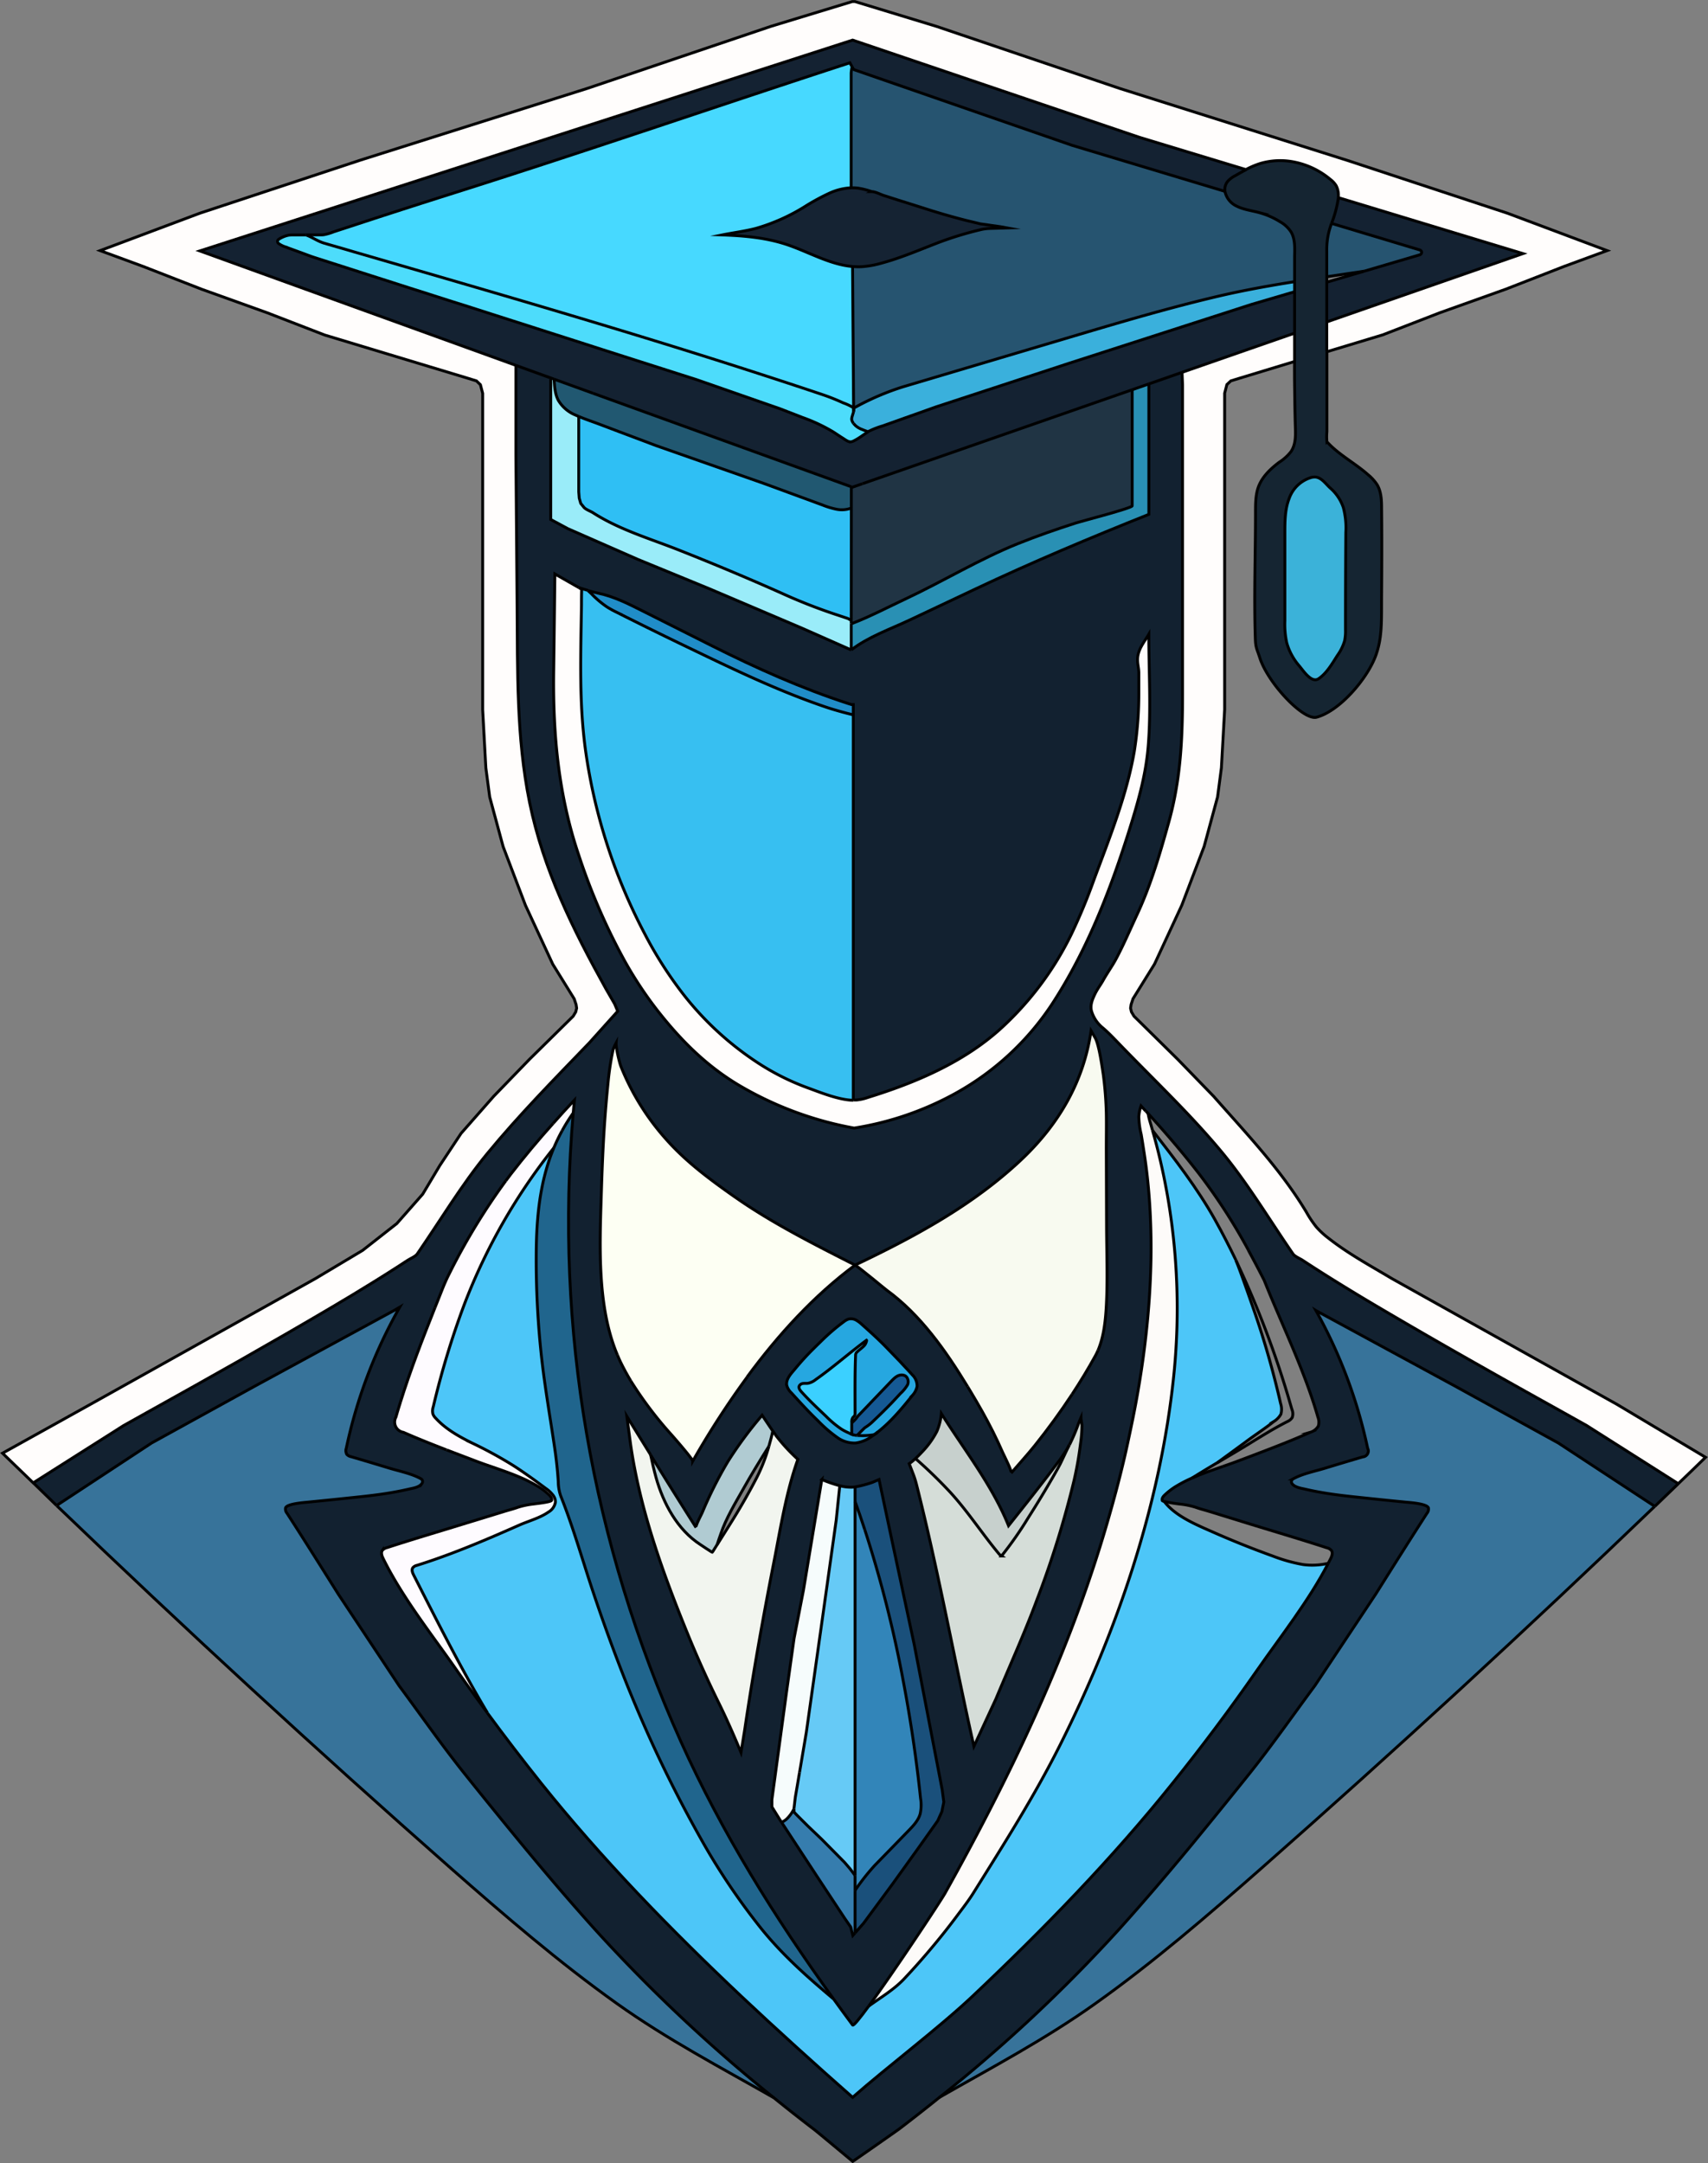 <svg id="Layer_5_copy_4" data-name="Layer 5 copy 4" xmlns="http://www.w3.org/2000/svg" viewBox="0 0 594.01 752.08"><rect x="0" y="0" width="594.01" height="752.08" fill="#808080" stroke="none"/><defs><style>.cls-1{fill:#fffdfc;}.cls-2{fill:#122130;}.cls-3{fill:#37739a;}.cls-4{fill:#142232;}.cls-5{fill:#265470;}.cls-6{fill:#152532;}.cls-7{fill:#3bb2d9;}.cls-8{fill:#4dc6f8;}.cls-9{fill:#3ab0dc;}.cls-10{fill:#fdfbf9;}.cls-11{fill:#2990b4;}.cls-12{fill:#203444;}.cls-13{fill:#f8faf0;}.cls-14{fill:#d5ddd8;}.cls-15{fill:#c7d0cd;}.cls-16{fill:#152333;}.cls-17{fill:#1a507b;}.cls-18{fill:#3285b9;}.cls-19{fill:#26a7e0;}.cls-20{fill:#155994;}.cls-21{fill:#3bd0ff;}.cls-22{fill:#4ddcfb;}.cls-23{fill:#367dae;}.cls-24{fill:#66caf6;}.cls-25{fill:#47d9ff;}.cls-26{fill:#37bff1;}.cls-27{fill:#208dc8;}.cls-28{fill:#2fbff4;}.cls-29{fill:#215871;}.cls-30{fill:#9aecf9;}.cls-31{fill:#f6fcfc;}.cls-32{fill:#20658d;}.cls-33{fill:#fdfff3;}.cls-34{fill:#f2f5ef;}.cls-35{fill:#b0cbd2;}.cls-36{fill:#fefbff;}.cls-37{fill:none;stroke:#000;stroke-miterlimit:10;}</style></defs><path class="cls-1" d="M572.66,501.66l30.85,18.43q-4.75,4.62-9.54,9.22L562.1,509.07l-9.26-5.18c-21-11.7-42-23.46-62.66-35.67q-7.73-4.56-15.35-9.27-3.81-2.37-7.59-4.79-2-1.26-3.91-2.54c-.88-.58-2.71-1.32-3.3-2.18-7.82-11.32-15.55-24.21-24.35-34.9-11.13-13.51-24.09-25.66-36.22-38.25-1.81-1.87-3.58-3.73-5.56-5.43a11.79,11.79,0,0,1-4-6c-.44-1.9.25-3.71,1.08-5.48,1-2.08,2-3.31,3.1-5.24,1.2-2.17,3.11-4.88,4.28-7.06,2.69-5,5-10.41,7.39-15.56,4.79-10.28,7.87-20.82,10.93-31.75l.36-1.31c4-14.62,4.56-28.67,4.56-43.61V147.34c0-.3-.1-2.24-.17-4.43l39.12-13.62q0,4.92,0,9.86L441.27,145l-2.89.89L437,147.18l-.77,3v110L435.1,280.4l-1.33,10.11-4.67,17.23-7.77,20.44-9.48,20.45-7.49,12.07-.66,2-.19,1.26.3,1.3.91,1.52,15.22,15,12.5,12.89c11.38,12.94,23.23,25.28,32.18,40.15a37.71,37.71,0,0,0,3.54,5.28,29.1,29.1,0,0,0,4.25,3.9c6.86,5.39,14.55,9.55,22,14Z" transform="translate(-10.32 -13.46)"/><path class="cls-2" d="M179.76,608.91l0,0q9.06,12.34,18.62,24.31c21.24,26.5,45,50.88,69.66,74.17,11.78,11.11,26.63,24.52,38.79,35.21,12.16-10.69,30-24.1,41.75-35.21,24.68-23.29,48.41-47.67,69.65-74.17q15.24-19,29.18-39c8.29-11.9,18.13-24.33,24.82-37.27.29-.56.58-1.12.86-1.68.43-.87.8-2,.25-2.76a3,3,0,0,0-1.61-.95l-.38-.12c-8.66-2.81-17.4-5.39-26.11-8.07L431.13,539c-1.66-.51-3.37-.93-5-1.53a27.8,27.8,0,0,0-5.25-1.09,52.74,52.74,0,0,1-5.66-.92c-.4-.12-.67-.24-.71-.37-.22-.68.3-1.35.81-1.84a23.4,23.4,0,0,1,4.38-3.3,47.24,47.24,0,0,1,5.16-2.64c3.5-1.55,7.18-2.8,10.81-4.06,1.75-.61,3.49-1.22,5.19-1.86,8.44-3.2,16.91-6.35,25.18-10a4.76,4.76,0,0,0,2.77-2.19,4.84,4.84,0,0,0-.17-3.11C464,489.92,456.24,474.29,450,458.63c-1.8-3.55-3.63-7-5.52-10.49a201.11,201.11,0,0,0-17.05-26.42c-5.66-7.32-11.66-14.31-17.86-21.12l-.75-.82-1.67-1.84a14.63,14.63,0,0,0-.76,3.67,28.36,28.36,0,0,0,.82,6.21c.36,2.08.68,4.17,1,6.25.86,5.55,1.47,11.13,1.87,16.73s.58,11.29.57,16.94-.22,11.37-.61,17.05-.94,11.38-1.65,17-1.58,11.33-2.58,17-2.12,11.2-3.37,16.77-2.59,11-4,16.46-3,10.73-4.58,16.06C380.72,591.27,361,632.18,339,671.61c-1.63,2.92-17.77,27.3-26.57,39.31-3.13,4.27-5.33,7-5.61,6.59-2.26-3-4.48-6.08-6.69-9.14-20.35-28.18-38.74-57.62-53.06-89.45-31-69-43.92-143.62-37.42-218.52.13-1.48.25-3,.4-4.46-2.5,2.67-5,5.38-7.38,8.1-5.1,5.73-10,11.59-14.76,17.68-.59.75-1.14,1.52-1.71,2.28a223.93,223.93,0,0,0-19.45,31.87c-.95,1.83-1.79,3.72-2.56,5.63-.87,2.21-1.75,4.41-2.63,6.62-4.3,10.82-8.53,21.69-12,32.8q-.83,2.59-1.58,5.22a3.61,3.61,0,0,0,2.6,5.3c4.95,2.17,10,4.17,15,6.11l10.16,3.87c7,2.65,14.73,4.72,21.17,8.56a26.56,26.56,0,0,1,2.28,1.52,22.08,22.08,0,0,1,2.09,1.78c.51.49,1,1.16.82,1.84s-5.62,1.17-6.37,1.29a28.07,28.07,0,0,0-5.26,1.09c-1.62.6-3.33,1-5,1.53l-14.14,4.36c-8.7,2.68-17.44,5.26-26.1,8.07l-.39.12a3,3,0,0,0-1.6.95c-.55.8-.19,1.89.24,2.76,6.69,13.55,17,26.53,25.68,39Q174.4,601.65,179.76,608.91ZM562.1,509.07,594,529.31c-2.72,2.62-5.43,5.25-8.16,7.87l-33.49-22-35.77-19.7L468.1,469.18l-.13-.08a171,171,0,0,1,18,47.88,2.06,2.06,0,0,1-1.69,3q-6.58,1.93-13.16,3.94c-3.58,1.1-7.76,1.87-11.09,3.72a1.14,1.14,0,0,0-.41,1.59c1,1.39,3.24,1.65,4.73,2,2.08.48,4.16.89,6.26,1.24,4,.67,8.08,1.14,12.14,1.56,6.65.7,9.49,1,16.64,1.7,1.26.12,7.2.51,7.71,2a2.33,2.33,0,0,1-.53,1.89c-6,9.32-11.93,18.73-17.84,28.13l-21.12,31.77c-7.61,10.27-14.95,20.82-22.94,30.8q-9.84,12.29-19.83,24.43c-8.27,10-16.68,19.87-25.36,29.51a529.94,529.94,0,0,1-62.54,58.49q-6.78,5.46-13.73,10.77c-1,.76-15.52,10.89-16.33,11.41-.65-.53-12.29-10.25-13.28-11q-7.2-5.5-14.2-11.17a542.83,542.83,0,0,1-62.17-58.5c-8.68-9.64-17.09-19.51-25.35-29.51q-10-12.12-19.84-24.43c-8-10-15.33-20.53-22.94-30.8L128,567.74c-5.91-9.4-11.81-18.81-17.84-28.13a2.3,2.3,0,0,1-.53-1.89c.5-1.47,6.45-1.86,7.7-2,7.15-.71,10-1,16.64-1.7,4.06-.42,8.12-.89,12.14-1.56q3.15-.53,6.26-1.24c1.48-.35,3.73-.6,4.69-2a1.11,1.11,0,0,0-.33-1.62c-3.34-1.86-7.53-2.64-11.12-3.74q-6.57-2-13.17-3.94a2.76,2.76,0,0,1-1.53-.84,2.71,2.71,0,0,1-.15-2.17,170.75,170.75,0,0,1,18.59-49l-2,1.18L98.85,495.44l-35.78,19.7L30,536.89Q25.95,533,21.89,529l31.4-19.94,9.27-5.18c21-11.7,42-23.46,62.65-35.67q7.73-4.56,15.35-9.27c2.54-1.58,5.08-3.17,7.59-4.79l3.92-2.54c.88-.58,2.71-1.32,3.3-2.18,7.82-11.32,15.55-24.21,24.35-34.9,11.12-13.51,23.37-25.92,35.5-38.51l9.89-11L224,362.48l-3-5.19c-11.5-20.7-21.81-41.48-26.59-64.93-4.61-22.6-4.14-45.78-4.32-68.72l-.42-52.35v-30.8l12.11,4.38.15,0-.15.43v48.72l6,3.22L232.18,208l24.89,10.22,32.22,13.71,17.08,7.55c5.94-4.57,13.58-7.22,20.36-10.42l22.94-10.84c19.82-9.35,39.88-17.78,60.2-25.89V146.94l11.55-4c.07,2.19.17,4.13.17,4.43v107.5c0,14.94-.59,29-4.56,43.61l-.36,1.31c-3.06,10.93-6.14,21.47-10.93,31.75-2.4,5.15-4.7,10.56-7.39,15.56-1.17,2.18-3.08,4.89-4.28,7.06-1.07,1.93-2.14,3.16-3.1,5.24-.83,1.77-1.52,3.58-1.08,5.48a11.79,11.79,0,0,0,4,6c2,1.7,3.75,3.56,5.56,5.43,12.13,12.59,25.09,24.74,36.22,38.25,8.8,10.69,16.53,23.58,24.35,34.9.59.86,2.42,1.6,3.3,2.18q1.95,1.28,3.91,2.54,3.78,2.43,7.59,4.79,7.62,4.73,15.35,9.27c20.7,12.21,41.67,24,62.66,35.67ZM409.63,273c1.08-13,.22-26.08.22-39.06-1.65,2.86-4,5.48-3.9,9,0,1.46.41,2.87.43,4.33,0,2.39,0,4.79,0,7.18a127.76,127.76,0,0,1-1.57,20.21C402.18,290,396.1,305,390.72,319.5a200.62,200.62,0,0,1-7.79,18.75,108.89,108.89,0,0,1-25,33.22C345,383,328.56,389.94,312.21,395a16.7,16.7,0,0,1-4,.9c-.36,0-.72,0-1.09,0V258.4h-.7l-1-.32c-16.27-5.28-32-12.33-47.29-20l-24.53-12.33c-4.86-2.45-9.81-4.93-15.17-6.05-1.19-.25-2.35-.56-3.51-.9s-2.18-.68-3.26-1L203.29,213q-.19,17.1-.41,34.19c-.26,21.71,1.67,42.71,8.68,63.44a217.76,217.76,0,0,0,16,36.9A135.74,135.74,0,0,0,238.6,364.3c8.23,10.58,17.29,19.72,28.92,26.59a121.43,121.43,0,0,0,39.85,14.77,107.65,107.65,0,0,0,35-11.94,95.62,95.62,0,0,0,33.79-31.11c9-13.78,15.78-28.83,21.39-44.24,1.8-4.95,3.48-9.94,5.08-14.95C405.74,293.51,408.76,283.42,409.63,273ZM395.07,467.58c.51-9.27.12-18.63.09-27.91l-.09-27c0-4.1.08-8.2,0-12.31a124.55,124.55,0,0,0-1-12.92c-.68-4.74-1.58-10.5-2.78-13l-1.52-2.61c-2.55,17.63-11.18,32.53-24.37,44.93-16.82,15.81-37.07,26.71-57.73,36.55-14-7.13-28.69-14.5-41.62-23.55l-.58-.4c-8.41-5.91-16.76-12.12-23.59-19.87a85.8,85.8,0,0,1-15.64-25.22c-.57-1.46-1.79-6.65-1.67-8.22a16.67,16.67,0,0,0-1.06,2.34,100,100,0,0,0-1.77,11.71q-.68,6.74-1.16,13.51c-.6,8.47-.92,17-1.18,25.49-.55,17.67-1.44,38.81,5.62,55.48.33.77.65,1.55,1,2.3,1.11,2.29,2.32,4.51,3.63,6.68a132.27,132.27,0,0,0,14.11,18.68c.28.32,7.73,8.75,7.42,9.28a303,303,0,0,1,19-29.34c10.8-14.68,23.26-28.3,37.53-38.87,1.92,1.21,10.07,8,10.95,8.68,11.78,8.52,20.64,21.17,28.16,33.53.35.59.71,1.17,1.06,1.75,2.75,4.58,5.4,9.21,7.79,14q1.79,3.57,3.39,7.23c.35.79,3.35,6.62,2.91,7.14,2.75-3.22,5.65-6.35,8.29-9.65,4.51-5.64,8.88-11.62,12.93-17.77,2.89-4.4,5.62-8.88,8.11-13.42.33-.61.64-1.25.92-1.9C394.22,478.18,394.79,472.57,395.07,467.58Zm-8.95,48a48.11,48.11,0,0,0,.53-6.33c0-.75-.34-2-.35-2.92-.35.79-.68,1.61-1,2.49a65.15,65.15,0,0,1-3,7l-.08.17c-.13.24-.24.48-.38.71a55.31,55.31,0,0,1-4.13,6.06c-5.39,7.19-11,14.21-16.6,21.26-5.58-14-15.37-26.36-23.37-39a20.24,20.24,0,0,1-1.57,6.23,30.32,30.32,0,0,1-5.19,7.17c-.72.78-1.47,1.53-2.24,2.24-.54.5-1.09,1-1.67,1.41l-.51.37,1.33,3.45a31.36,31.36,0,0,1,1.18,3.67c7.64,30.12,13.19,60.85,20,91.17l7.63-16.45c4.8-11.52,9.95-22.85,14.3-34.56a335.33,335.33,0,0,0,12.91-41.53A123.65,123.65,0,0,0,386.12,515.55ZM338.52,640l-.56-4.22-9.67-50.56-7.81-36.48-4.41-20.8-2.33,1a40.93,40.93,0,0,1-6,1.57,10,10,0,0,1-1.22.1,15.31,15.31,0,0,1-4.1-.51,48.49,48.49,0,0,1-6.25-2.16l-6.39,38.5-3.26,16.74-2.67,19L281,622.77l-1.63,12-.6,4.39v2.52l2.67,4.3.7,1.07L294.55,666,304,680.33l2.14,3.11.74,2.93.78-.89,2.93-3.34,10.14-13.74,8.52-11.85,7.11-10,1.45-3.22ZM329.23,495.5a5.3,5.3,0,0,0-1.62-4c-1.38-1.56-2.85-3.06-4.26-4.61l-4.61-4.77c-2.73-2.84-5.63-5.44-8.57-8.07a11.46,11.46,0,0,0-2.13-1.61,3.65,3.65,0,0,0-2.58-.39,5.16,5.16,0,0,0-1.6.86,72.57,72.57,0,0,0-8.25,7.11c-.8.77-1.59,1.54-2.37,2.32a91.6,91.6,0,0,0-6.32,6.9c-1.3,1.6-3.44,3.64-3,5.91a5.69,5.69,0,0,0,1.63,2.6c3,3.3,6,6.6,9.22,9.68a47.6,47.6,0,0,0,7,6,10.09,10.09,0,0,0,6.12,1.72,12.16,12.16,0,0,0,5.58-2.29c.35-.23.69-.47,1-.72h0a4.8,4.8,0,0,0,.86-.64l.24-.2c4.54-3.55,8.46-8.26,12-12.69A6.47,6.47,0,0,0,329.23,495.5Zm-41.42,25.32-.17-.14a62.78,62.78,0,0,1-7.29-7.91c-.15-.18-.64-.91-1.27-1.82-1.49-2.19-3.71-5.51-3.71-5.51l-.32.39a138.5,138.5,0,0,0-11.61,15.77,142.56,142.56,0,0,0-8.89,17.68c-.3.71-2.46,4.73-2.15,5.23q-8-12.59-15.81-25.25c-2.76-4.46-5.53-8.92-8.27-13.4,0,0,.8,6.09,1.23,9.18,3.21,22.92,11.23,45.14,19.94,66.49q4.9,12,10.67,23.71c2.86,5.78,5.4,11.57,7.87,17.53l1.26-7.77c2.89-19.58,6.37-39.07,10.18-58.49C281.83,544.49,283.7,532.32,287.81,520.82Z" transform="translate(-10.32 -13.46)"/><path class="cls-3" d="M552.32,515.14l33.49,22q-67,64.35-136.85,125.87c-18.63,16.39-37.48,32.62-57.71,47-17.36,12.37-35.87,22.14-54.33,32.67h0a529.94,529.94,0,0,0,62.54-58.49c8.68-9.64,17.09-19.51,25.36-29.51q10-12.12,19.83-24.43c8-10,15.33-20.53,22.94-30.8l21.12-31.77c5.91-9.4,11.8-18.81,17.84-28.13a2.33,2.33,0,0,0,.53-1.89c-.51-1.47-6.45-1.86-7.71-2-7.15-.71-10-1-16.64-1.7-4.06-.42-8.11-.89-12.14-1.56-2.1-.35-4.18-.76-6.26-1.24-1.49-.35-3.78-.61-4.73-2a1.14,1.14,0,0,1,.41-1.59c3.33-1.85,7.51-2.62,11.09-3.72q6.57-2,13.16-3.94a2.06,2.06,0,0,0,1.69-3,171,171,0,0,0-18-47.88l.13.08,48.45,26.26Z" transform="translate(-10.32 -13.46)"/><path class="cls-1" d="M569.25,100.55l-15,5.52L534,114l-22.89,8.22-19.92,7.71-19.44,5.87V125.39L540,101.63,475.75,82.17A7.37,7.37,0,0,0,475,78a8.07,8.07,0,0,0-2-2.16,28,28,0,0,0-12.36-6,24.43,24.43,0,0,0-12.13.49,29.38,29.38,0,0,0-4.93,2.11l-37-11.22L306.85,27.4l-227,73.3,109.93,39.79v30.8l.42,52.35c.18,22.94-.29,46.12,4.32,68.72,4.78,23.45,15.09,44.23,26.59,64.93l3,5.19,1.08,2.55-9.89,11c-12.13,12.59-24.38,25-35.5,38.51-8.8,10.69-16.53,23.58-24.35,34.9-.59.86-2.42,1.6-3.3,2.18l-3.92,2.54c-2.51,1.62-5.05,3.21-7.59,4.79q-7.62,4.73-15.35,9.27c-20.7,12.21-41.67,24-62.65,35.67l-9.27,5.18L21.89,529c-3.58-3.45-7.18-6.91-10.74-10.37l30.59-17L120,458l16.44-9.78,11.89-9.33,9-10.22,5.93-9.93,7.41-11.19L182,394.63l12.5-12.89,15.22-15,.91-1.52.3-1.3-.19-1.26-.67-2-7.48-12.07-9.48-20.45-7.78-20.44-4.66-17.23-1.34-10.11-1.11-20.22v-110l-.78-3L176,145.85l-2.89-.89-49.91-15.07-19.93-7.71L80.4,114l-20.22-7.89-15-5.52,34.67-13,55.71-18.37,79.11-25L278.4,22.63,306.74,14h.92L336,22.63l63.78,21.55,79.11,25,55.71,18.37Z" transform="translate(-10.32 -13.46)"/><path class="cls-4" d="M540,101.63l-68.22,23.76V111.58l13-3.84,19.31-5.69a.88.88,0,0,0,0-1.69l-30.7-9.23a39.89,39.89,0,0,0,2.34-8.69,2.45,2.45,0,0,1,0-.27Z" transform="translate(-10.32 -13.46)"/><path class="cls-5" d="M504.09,100.36a.88.88,0,0,1,0,1.69l-19.31,5.69-5.11.76-7.92,1.18v-8.83a25.76,25.76,0,0,1,.87-7.25c.23-.83.5-1.65.78-2.47Z" transform="translate(-10.32 -13.46)"/><path class="cls-6" d="M490.76,190.19c.11,10.14.07,20.28,0,30.42-.06,8.66.29,14.53-2.06,20.9-2.91,7.9-12.4,19.13-20.52,21.34-4.62,1.26-17-11.85-19.78-20.67-1-3-1.45-3.39-1.55-6.55-.49-14.89.07-29,.06-44,0-3,0-6,1-8.82,1.32-3.54,4.17-6.3,7.2-8.57a16.15,16.15,0,0,0,4.15-3.74c1.81-2.71,1.58-6.06,1.49-9.16-.12-4.17-.18-8.34-.23-12.52,0-3.21-.05-6.42-.05-9.63s0-6.58,0-9.86c0-2.44,0-4.89,0-7.33v-18.7c0-3,.37-6.38-1.19-9.09a10.88,10.88,0,0,0-3.84-3.6,27.26,27.26,0,0,0-7.47-3.24c-2.57-.68-5.26-1-7.63-2.2A7.22,7.22,0,0,1,436.34,80a4.44,4.44,0,0,1,1.05-3.6A9.08,9.08,0,0,1,440,74.5c.12-.08.25-.15.38-.22,1.1-.64,2.2-1.25,3.33-1.84a29.38,29.38,0,0,1,4.93-2.11,24.43,24.43,0,0,1,12.13-.49,28,28,0,0,1,12.36,6A8.07,8.07,0,0,1,475,78a7.37,7.37,0,0,1,.71,4.21,2.45,2.45,0,0,0,0,.27,39.89,39.89,0,0,1-2.34,8.69c-.28.82-.55,1.64-.78,2.47a25.76,25.76,0,0,0-.87,7.25V163.6a19.26,19.26,0,0,0,0,3.48c4,4.42,9.79,7.47,14.29,11.44a15.45,15.45,0,0,1,3.19,3.52C490.64,184.45,490.72,187.39,490.76,190.19Zm-12.39,8.34a27.22,27.22,0,0,0-.88-8.69,15.67,15.67,0,0,0-4.51-6.71c-1.91-1.7-3.44-4.28-6.17-3.75l-.13,0a11.62,11.62,0,0,0-8,7.36c-1.49,3.79-1.51,8-1.51,12l0,30.54a29.64,29.64,0,0,0,.68,7.76A21.06,21.06,0,0,0,462.2,245c1.36,1.61,4.22,6.07,6.66,4.46,2.84-1.88,4.81-5.34,6.6-8.15a16.7,16.7,0,0,0,2.5-5.1,17,17,0,0,0,.3-3.84Q478.26,215.44,478.37,198.53Z" transform="translate(-10.32 -13.46)"/><path class="cls-7" d="M477.49,189.84a27.22,27.22,0,0,1,.88,8.69q-.11,16.91-.11,33.81a17,17,0,0,1-.3,3.84,16.7,16.7,0,0,1-2.5,5.1c-1.79,2.81-3.76,6.27-6.6,8.15-2.44,1.61-5.3-2.85-6.66-4.46a21.06,21.06,0,0,1-4.42-7.86,29.64,29.64,0,0,1-.68-7.76l0-30.54c0-4.07,0-8.25,1.51-12a11.62,11.62,0,0,1,8-7.36l.13,0c2.73-.53,4.26,2.05,6.17,3.75A15.67,15.67,0,0,1,477.49,189.84Z" transform="translate(-10.32 -13.46)"/><path class="cls-8" d="M463.54,557.41a24.27,24.27,0,0,0,8.71-.44c-6.69,12.94-16.53,25.37-24.82,37.27q-13.92,20-29.18,39c-21.24,26.5-45,50.88-69.65,74.17-11.78,11.11-29.59,24.52-41.75,35.21-12.16-10.69-27-24.1-38.79-35.21-24.69-23.29-48.42-47.67-69.66-74.17q-9.57-12-18.62-24.31l0,0c-9.29-15.57-17.4-31.69-25.62-47.84-.41-.8-.81-1.81-.29-2.56a2.58,2.58,0,0,1,1.43-.82c8.11-2.54,16.05-5.62,23.88-8.92,3.92-1.65,7.81-3.35,11.7-5.07,3.3-1.46,7.19-2.45,10.15-4.54a4.92,4.92,0,0,0,2.42-3.42,3.24,3.24,0,0,0-.19-1.27l2.12-.83c4.34,10.9,7.5,22.14,11.21,33.24s7.68,22,12,32.77q4.2,10.4,8.88,20.6,7.45,16.15,16.16,31.68a231.33,231.33,0,0,0,21.55,32.16c7.54,9.31,15.91,16.67,24.94,24.28h0c2.21,3.06,4.43,6.11,6.69,9.14.28.39,2.48-2.32,5.61-6.59,4.19-3,8.83-5.76,12.37-9.54s7.1-7.8,10.47-11.87q4.18-5,8.09-10.28c1.85-2.48,3.82-5,5.46-7.64C359.39,654.72,370,638,379,620.19c19.94-39.75,34.93-83.85,39.54-128.25a228.82,228.82,0,0,0-.46-51.26,225,225,0,0,0-4.55-25.26c-.71-3-1.51-6-2.35-8.94,7.75,10,15.5,19.94,21.7,31,2.57,4.6,5,9.32,7.31,14.12,2,5,5.84,16.19,6.26,17.38a305,305,0,0,1,9.28,32.47,6.35,6.35,0,0,1,.09,3.66,7,7,0,0,1-2.43,2.53c-3.22,2.55-6.71,4.78-10,7.26L433.71,522h0q-4.44,2.64-8.83,5.36a47.24,47.24,0,0,0-5.16,2.64,23.4,23.4,0,0,0-4.38,3.3c-.51.49-1,1.16-.81,1.84,0,.13.31.25.71.37,3.82,5.08,11.17,8.09,16.74,10.55q10.3,4.56,20.9,8.38A56,56,0,0,0,463.54,557.41Z" transform="translate(-10.32 -13.46)"/><path class="cls-5" d="M459.36,94.17c1.56,2.71,1.19,6.08,1.19,9.09v8.13c-9,1.44-18,3-26.92,5.15-17.32,4.08-34.38,9.15-51.43,14.22l-57.71,17.15a91.52,91.52,0,0,0-17.32,7.47v-1.64l-.35-47.62a23.44,23.44,0,0,0,3.14.07,33.08,33.08,0,0,0,6.9-1.23c6.66-1.79,13-4.53,19.4-7a119.36,119.36,0,0,1,15-4.62,16.36,16.36,0,0,1,3.48-.46l5.87-.17-2.37-.43-7-1-4.89-1.18c-4.86-1.23-9.58-2.6-14.37-4.14l-9.5-3-4.75-1.52c-1.2-.39-3-1.36-4.22-1.36a28.2,28.2,0,0,0-4.68-1.2,13.4,13.4,0,0,0-2.19-.11v-.13c0-.5,0-1,0-1.5,0-1,0-1.93,0-2.9l0-4,0-4.74c0-1.73,0-3.45,0-5.18s0-3.52,0-5.28,0-3.38,0-5.07l0-4.53,0-3.66c0-.47,0-.94,0-1.41s0-1,0-1.5a16.49,16.49,0,0,1,.31-2.19l.37.66a.88.88,0,0,0,.48.41L383.22,64l53.12,16a7.22,7.22,0,0,0,4.08,5.13c2.37,1.2,5.06,1.52,7.63,2.2a27.26,27.26,0,0,1,7.47,3.24A10.88,10.88,0,0,1,459.36,94.17Z" transform="translate(-10.32 -13.46)"/><path class="cls-4" d="M460.55,114.88V122c0,2.44,0,4.89,0,7.33l-39.12,13.62-11.55,4-5.8,2L310.36,181.6l-.18.06-3.41,1.19-.37-.14h0l-89.8-32.5L203,145.29l-1-.37-.15,0-12.11-4.38L79.81,100.7l227-73.3,99.78,33.82,37,11.22c-1.13.59-2.23,1.2-3.33,1.84-.13.07-.26.14-.38.22a9.08,9.08,0,0,0-2.56,1.9,4.44,4.44,0,0,0-1.05,3.6L383.22,64,307.5,37.74a.88.88,0,0,1-.48-.41l-.37-.66-.76-1.38-.37.12-1.06.35-1.73.56c-45.37,14.83-90.45,30.34-136,44.7q-13.05,4.13-26.06,8.36l-13.26,4.34-1.1.36a18.13,18.13,0,0,1-3.42,1,11,11,0,0,1-1.28.05h-8.9a12.94,12.94,0,0,0-2,.1,9.6,9.6,0,0,0-3.41,1.41.88.88,0,0,0-.11,1.43,8.38,8.38,0,0,0,2.5,1.25,2.8,2.8,0,0,1,.71.27l.84.31,1.62.59,3.25,1.19c1.22.46,2.45.93,3.69,1.32l1.89.61,2.68.86,3.39,1.08,4.06,1.3,4.64,1.49,5.16,1.65,5.61,1.79,6,1.93,6.32,2,6.58,2.11L173,120l6.89,2.21,6.94,2.22,6.93,2.21,6.85,2.2,6.7,2.14,6.49,2.08,6.21,2,5.86,1.87,5.46,1.75,5,1.59,4.42,1.41,3.82,1.22,3.13,1,2.38.76,1.57.5.7.22s0,0,0,0l29.34,10.23,7.74,3a59.12,59.12,0,0,1,10.65,5c1.11.71,2.19,1.46,3.3,2.15.78.49,1.85,1.36,2.81,1.32a2.69,2.69,0,0,0,1.06-.34c1.8-.87,3.32-2.13,5-3.16l.28-.18a29,29,0,0,1,4.79-1.86l10.14-3.61,7.93-2.82.73-.26,46.11-15.11,63.41-20.45Z" transform="translate(-10.32 -13.46)"/><path class="cls-9" d="M460.55,111.39v3.49l-15,4.41-63.41,20.45-46.11,15.11-.73.26-7.93,2.82-10.14,3.61a29,29,0,0,0-4.79,1.86l-.28.18c-1.88-.78-3.56-1.09-4.93-2.77l-.1-.13a3,3,0,0,1-.63-1.28c-.13-.65.41-1.85.63-2.84a2,2,0,0,0,0-1.18,91.52,91.52,0,0,1,17.32-7.47l57.71-17.15c17.05-5.07,34.11-10.14,51.43-14.22C442.57,114.43,451.54,112.83,460.55,111.39Z" transform="translate(-10.32 -13.46)"/><path class="cls-10" d="M418.05,440.68a228.82,228.82,0,0,1,.46,51.26c-4.61,44.4-19.6,88.5-39.54,128.25-8.94,17.81-19.58,34.53-30.12,51.4-1.64,2.63-3.61,5.16-5.46,7.64q-3.9,5.25-8.09,10.28-5.06,6.11-10.47,11.87c-3.54,3.78-8.18,6.52-12.37,9.54,8.8-12,24.94-36.39,26.57-39.31,22-39.43,41.69-80.34,54.82-123.52q2.43-8,4.58-16.06c1.45-5.46,2.81-10.95,4-16.46s2.38-11.15,3.37-16.77,1.87-11.28,2.58-17,1.27-11.35,1.65-17,.6-11.37.61-17.05-.17-11.3-.57-16.94-1-11.18-1.87-16.73c-.32-2.08-.64-4.17-1-6.25a28.36,28.36,0,0,1-.82-6.21,14.63,14.63,0,0,1,.76-3.67l1.67,1.84.75.82c.17.87.35,1.71.56,2.42.35,1.15.66,2.3,1,3.46.84,3,1.64,5.94,2.35,8.94A225,225,0,0,1,418.05,440.68Z" transform="translate(-10.32 -13.46)"/><path class="cls-11" d="M409.87,146.94v45.35c-20.32,8.11-40.38,16.54-60.2,25.89L326.73,229c-6.78,3.2-14.42,5.85-20.36,10.42v-9.15c6.48-2.48,12.82-5.82,19-8.72,13.15-6.18,25.53-13.74,39-19.17,6.65-2.67,13.42-5,20.23-7.2,1.91-.61,19.43-5.13,19.43-5.91V149Z" transform="translate(-10.32 -13.46)"/><path class="cls-1" d="M409.85,234c0,13,.86,26.1-.22,39.06-.87,10.4-3.89,20.49-7,30.4-1.6,5-3.28,10-5.08,14.95-5.61,15.41-12.43,30.46-21.39,44.24a95.62,95.62,0,0,1-33.79,31.11,107.65,107.65,0,0,1-35,11.94,121.43,121.43,0,0,1-39.85-14.77c-11.63-6.87-20.69-16-28.92-26.59a135.74,135.74,0,0,1-11.06-16.81,217.76,217.76,0,0,1-16-36.9c-7-20.73-8.94-41.73-8.68-63.44q.21-17.1.41-34.19l8.31,4.78,1,.59c0,1.82-.06,3.65-.08,5.47-.25,17.25-.94,34.39,1.55,51.53a194.7,194.7,0,0,0,20.47,62.84A138.32,138.32,0,0,0,247.85,359a107.34,107.34,0,0,0,26.53,24.26A84.91,84.91,0,0,0,291,391.54c4.6,1.67,11,4.3,16.06,4.41.37,0,.73,0,1.09,0a16.7,16.7,0,0,0,4-.9c16.35-5.1,32.81-12.05,45.71-23.57a108.89,108.89,0,0,0,25-33.22,200.62,200.62,0,0,0,7.79-18.75C396.1,305,402.18,290,404.81,274.65a127.76,127.76,0,0,0,1.57-20.21c0-2.39,0-4.79,0-7.18,0-1.46-.41-2.87-.43-4.33C405.88,239.44,408.2,236.82,409.85,234Z" transform="translate(-10.32 -13.46)"/><path class="cls-12" d="M404.07,149v40.33c0,.78-17.52,5.3-19.43,5.91-6.81,2.19-13.58,4.53-20.23,7.2-13.5,5.43-25.88,13-39,19.17-6.19,2.9-12.53,6.24-19,8.72v-1.13l0-38.94v-7.51l.37.14,3.41-1.19.18-.06Z" transform="translate(-10.32 -13.46)"/><path class="cls-13" d="M395.16,439.67c0,9.28.42,18.64-.09,27.91-.28,5-.85,10.6-2.86,15.31-.28.65-.59,1.29-.92,1.9-2.49,4.54-5.22,9-8.11,13.42-4.05,6.15-8.42,12.13-12.93,17.77-2.64,3.3-5.54,6.43-8.29,9.65.44-.52-2.56-6.35-2.91-7.14q-1.6-3.66-3.39-7.23c-2.39-4.79-5-9.42-7.79-14-.35-.58-.71-1.16-1.06-1.75-7.52-12.36-16.38-25-28.16-33.53-.88-.65-9-7.47-10.95-8.68,20.66-9.84,40.91-20.74,57.73-36.55,13.19-12.4,21.82-27.3,24.37-44.93l1.52,2.61c1.2,2.53,2.1,8.29,2.78,13a124.55,124.55,0,0,1,1,12.92c.09,4.11,0,8.21,0,12.31Z" transform="translate(-10.32 -13.46)"/><path class="cls-14" d="M386.65,509.22a48.11,48.11,0,0,1-.53,6.33,123.65,123.65,0,0,1-2.21,12.54A335.33,335.33,0,0,1,371,569.62c-4.35,11.71-9.5,23-14.3,34.56l-7.63,16.45c-6.85-30.32-12.4-61-20-91.17a31.36,31.36,0,0,0-1.18-3.67l-1.33-3.45L327,522c.58-.44,1.13-.91,1.67-1.41a162.82,162.82,0,0,1,12.15,11.78c6.2,6.78,11.21,14.58,17.11,21.62l.67.47a125.72,125.72,0,0,0,9.29-13.28q4.77-7.47,9.18-15.18c.69-1.2,1.36-2.42,2-3.64,0,0,2.56-5.36,3-6.4l.08-.17a65.15,65.15,0,0,0,3-7c.34-.88.67-1.7,1-2.49C386.31,507.26,386.64,508.47,386.65,509.22Z" transform="translate(-10.32 -13.46)"/><path class="cls-15" d="M381.8,516.64c.14-.23.25-.47.38-.71-.48,1-3,6.4-3,6.4-.68,1.22-1.35,2.44-2,3.64q-4.41,7.69-9.18,15.18a125.72,125.72,0,0,1-9.29,13.28L358,554c-5.9-7-10.91-14.84-17.11-21.62a162.82,162.82,0,0,0-12.15-11.78c.77-.71,1.52-1.46,2.24-2.24a30.32,30.32,0,0,0,5.19-7.17,20.24,20.24,0,0,0,1.57-6.23c8,12.68,17.79,25.08,23.37,39,5.59-7.05,11.21-14.07,16.6-21.26A55.31,55.31,0,0,0,381.8,516.64Z" transform="translate(-10.32 -13.46)"/><path class="cls-16" d="M360.63,92.7l-5.87.17a16.36,16.36,0,0,0-3.48.46,119.36,119.36,0,0,0-15,4.62c-6.41,2.48-12.74,5.22-19.4,7a33.08,33.08,0,0,1-6.9,1.23,23.44,23.44,0,0,1-3.14-.07c-7.53-.64-14.58-4.68-21.81-7.27-7.66-2.74-15.49-3.41-23.52-3.71,3.89-.79,7.9-1.28,11.74-2.28a67.24,67.24,0,0,0,16.87-7.5A76.1,76.1,0,0,1,299,80.52a20.65,20.65,0,0,1,7.66-1.78,13.4,13.4,0,0,1,2.19.11,28.2,28.2,0,0,1,4.68,1.2c1.26,0,3,1,4.22,1.36l4.75,1.52,9.5,3c4.79,1.54,9.51,2.91,14.37,4.14l4.89,1.18,7,1Z" transform="translate(-10.32 -13.46)"/><path class="cls-17" d="M338,635.74l.56,4.22-.67,3.33-1.45,3.22-7.11,10-8.52,11.85-10.14,13.74-2.93,3.34V670.7a76,76,0,0,1,6.85-8.7l11.73-12.08c1.67-1.72,3.4-3.54,4.06-5.85a14.35,14.35,0,0,0,.13-5.43q-2.16-20.6-6.06-41a418,418,0,0,0-13.35-52.42c-1.07-3.26-2.18-6.52-3.36-9.76v-5a40.93,40.93,0,0,0,6-1.57l2.33-1,4.41,20.8,7.81,36.48Z" transform="translate(-10.32 -13.46)"/><path class="cls-18" d="M330.47,638.64a14.35,14.35,0,0,1-.13,5.43c-.66,2.31-2.39,4.13-4.06,5.85L314.55,662a76,76,0,0,0-6.85,8.7V535.49c1.18,3.24,2.29,6.5,3.36,9.76a418,418,0,0,1,13.35,52.42Q328.29,618,330.47,638.64Z" transform="translate(-10.32 -13.46)"/><path class="cls-19" d="M308.37,512.53c1-1,2.48-2.55,2.84-2.76a15.9,15.9,0,0,0,2.88-2.3q3.21-3.06,6.31-6.23,1.55-1.59,3-3.23a13.17,13.17,0,0,0,2.48-3,2.68,2.68,0,0,0-.26-2.69,1.65,1.65,0,0,0-.4-.39,2,2,0,0,0-.81-.33,2.85,2.85,0,0,0-.49-.06c-1.47-.07-2.52.92-3.51,2l-11.17,11.67a8.81,8.81,0,0,0-1.18,1.42,15.62,15.62,0,0,1-1.56,1.57V508a2.64,2.64,0,0,1,.41-1.73,5.34,5.34,0,0,0,.61-.65,1.63,1.63,0,0,0,.14-.85c0-6.64-.09-13.3.17-19.94A2,2,0,0,1,308,484a1.92,1.92,0,0,1,.42-.52c.81-.81,1.92-1.51,2.64-2.39.37-.45.75-1.57.62-1.67-6,4.43-11.57,9.4-17.7,13.7a6.25,6.25,0,0,1-2.63,1.27c-.57.08-1.15,0-1.72.07a1.64,1.64,0,0,0-1.37.91c-.25.7.29,1.43.8,2,2.71,3,5.63,5.73,8.54,8.49a35.34,35.34,0,0,0,5.33,4.45,17.59,17.59,0,0,0,2.66,1.37l.62.27h0A6.58,6.58,0,0,0,308.37,512.53Zm6.14-.38c-.34.25-.68.49-1,.72a12.16,12.16,0,0,1-5.58,2.29,10.09,10.09,0,0,1-6.12-1.72,47.6,47.6,0,0,1-7-6c-3.23-3.08-6.21-6.38-9.22-9.68a5.69,5.69,0,0,1-1.63-2.6c-.44-2.27,1.7-4.31,3-5.91a91.6,91.6,0,0,1,6.32-6.9c.78-.78,1.57-1.55,2.37-2.32a72.57,72.57,0,0,1,8.25-7.11,5.16,5.16,0,0,1,1.6-.86,3.65,3.65,0,0,1,2.58.39,11.46,11.46,0,0,1,2.13,1.61c2.94,2.63,5.84,5.23,8.57,8.07l4.61,4.77c1.41,1.55,2.88,3.05,4.26,4.61a5.3,5.3,0,0,1,1.62,4,6.47,6.47,0,0,1-1.63,3.11c-3.51,4.43-7.43,9.14-12,12.69l-.24.2c-.28.22-.57.43-.86.64Z" transform="translate(-10.32 -13.46)"/><path class="cls-20" d="M325.66,492.32a2.68,2.68,0,0,1,.26,2.69,13.17,13.17,0,0,1-2.48,3q-1.5,1.64-3,3.23-3.09,3.18-6.31,6.23a15.9,15.9,0,0,1-2.88,2.3c-.36.21-1.8,1.77-2.84,2.76a6.58,6.58,0,0,1-2.17-.55h0l.35.14c0-1.31,0-2.63,0-3.95a15.62,15.62,0,0,0,1.56-1.57,8.81,8.81,0,0,1,1.18-1.42l11.17-11.67c1-1,2-2,3.51-2a2.85,2.85,0,0,1,.49.06,2,2,0,0,1,.81.33A1.65,1.65,0,0,1,325.66,492.32Z" transform="translate(-10.32 -13.46)"/><path class="cls-21" d="M311.68,479.46c.13.1-.25,1.22-.62,1.67-.72.88-1.83,1.58-2.64,2.39a1.92,1.92,0,0,0-.42.52,2,2,0,0,0-.13.78c-.26,6.64-.18,13.3-.17,19.94a1.63,1.63,0,0,1-.14.85,5.34,5.34,0,0,1-.61.65,2.64,2.64,0,0,0-.41,1.73v.17c0,1.32,0,2.64,0,3.95l-.35-.14-.62-.27a17.59,17.59,0,0,1-2.66-1.37,35.34,35.34,0,0,1-5.33-4.45c-2.91-2.76-5.83-5.53-8.54-8.49-.51-.55-1.05-1.28-.8-2a1.64,1.64,0,0,1,1.37-.91c.57-.07,1.15,0,1.72-.07a6.25,6.25,0,0,0,2.63-1.27C300.11,488.86,305.69,483.89,311.68,479.46Z" transform="translate(-10.32 -13.46)"/><path class="cls-22" d="M307.27,160.81c1.37,1.68,3.05,2,4.93,2.77-1.69,1-3.21,2.29-5,3.16a2.69,2.69,0,0,1-1.06.34c-1,0-2-.83-2.81-1.32-1.11-.69-2.19-1.44-3.3-2.15a59.12,59.12,0,0,0-10.65-5l-7.74-3L252.29,145.4s0,0,0,0l-.7-.22-1.57-.5-2.38-.76-3.13-1-3.82-1.22-4.42-1.41-5-1.59-5.46-1.75L220,135.06l-6.21-2L207.26,131l-6.7-2.14-6.85-2.2-6.93-2.21-6.94-2.22L173,120l-6.77-2.16-6.58-2.11-6.32-2-6-1.93L141.66,110l-5.16-1.65-4.64-1.49-4.06-1.3-3.39-1.08-2.68-.86-1.89-.61c-1.24-.39-2.47-.86-3.69-1.32l-3.25-1.19-1.62-.59-.84-.31a2.8,2.8,0,0,0-.71-.27,8.38,8.38,0,0,1-2.5-1.25.88.88,0,0,1,.11-1.43,9.6,9.6,0,0,1,3.41-1.41,12.94,12.94,0,0,1,2-.1h4c2.27.8,4,2.19,6.43,2.89,3.33,1,6.67,1.94,10,2.91l20,5.81,19.56,5.69C207.58,122.61,242.41,133,277,144.25q9.9,3.21,19.76,6.53a73.4,73.4,0,0,1,6.84,2.75,18.51,18.51,0,0,1,3.4,1.59.73.73,0,0,1,.2.26v1.18c-.22,1-.76,2.19-.63,2.84a3,3,0,0,0,.63,1.28Z" transform="translate(-10.32 -13.46)"/><path class="cls-23" d="M307.7,670.7v14.78l-.78.89-.74-2.93L304,680.33,294.55,666,282.14,647l0,0a9.79,9.79,0,0,0,1.55-1,12.27,12.27,0,0,0,2.74-3.71v1.12l.94,1,3.84,3.83,4.89,4.67,7.91,8,1.81,2.11,1.85,2.43Z" transform="translate(-10.32 -13.46)"/><path class="cls-24" d="M307.7,535.49v130l-1.85-2.43L304,661l-7.91-8-4.89-4.67-3.84-3.83-.94-1v-1.33l.44-3.73,1.49-8.75,2.35-13.86,5.66-40L301.14,542l1.23-11.86v0a15.31,15.31,0,0,0,4.1.51,10,10,0,0,0,1.22-.1v5Z" transform="translate(-10.32 -13.46)"/><path class="cls-25" d="M307.17,153.74v1.64a.73.73,0,0,0-.2-.26,18.51,18.51,0,0,0-3.4-1.59,73.4,73.4,0,0,0-6.84-2.75q-9.87-3.32-19.76-6.53C242.41,133,207.58,122.61,172.7,112.44l-19.56-5.69-20-5.81c-3.34-1-6.68-1.93-10-2.91-2.41-.7-4.16-2.09-6.43-2.89h4.94a11,11,0,0,0,1.28-.05,18.13,18.13,0,0,0,3.42-1l1.1-.36,13.26-4.34q13-4.26,26.06-8.36c45.54-14.36,90.62-29.87,136-44.7l1.73-.56,1.06-.35.37-.12.76,1.38a16.49,16.49,0,0,0-.31,2.19c0,.5,0,1,0,1.5s0,.94,0,1.41l0,3.66,0,4.53c0,1.69,0,3.38,0,5.07s0,3.52,0,5.28,0,3.45,0,5.18l0,4.74,0,4c0,1,0,1.94,0,2.9,0,.5,0,1,0,1.5v.13A20.65,20.65,0,0,0,299,80.52a76.1,76.1,0,0,0-8.86,4.84,67.24,67.24,0,0,1-16.87,7.5c-3.84,1-7.85,1.49-11.74,2.28,8,.3,15.86,1,23.52,3.71,7.23,2.59,14.28,6.63,21.81,7.27Z" transform="translate(-10.32 -13.46)"/><path class="cls-26" d="M307.07,262V396c-5.09-.11-11.46-2.74-16.06-4.41a84.91,84.91,0,0,1-16.63-8.29A107.34,107.34,0,0,1,247.85,359a138.32,138.32,0,0,1-13.28-20.82,194.7,194.7,0,0,1-20.47-62.84c-2.49-17.14-1.8-34.28-1.55-51.53,0-1.82,0-3.65.08-5.47l-1-.59c1.08.37,2.17.72,3.26,1,.6.54,1.1,1,1.2,1.11a33.35,33.35,0,0,0,5.47,4.6,37,37,0,0,0,3.27,1.79q12.25,6.17,24.62,12.12c15.71,7.56,31.3,15.11,47.85,20.74C300.53,260.26,303.76,261.13,307.07,262Z" transform="translate(-10.32 -13.46)"/><path class="cls-27" d="M307.07,258.4V262c-3.31-.82-6.54-1.69-9.8-2.8-16.55-5.63-32.14-13.18-47.85-20.74q-12.36-5.94-24.62-12.12a37,37,0,0,1-3.27-1.79,33.35,33.35,0,0,1-5.47-4.6c-.1-.1-.6-.57-1.2-1.11,1.16.34,2.32.65,3.51.9,5.36,1.12,10.31,3.6,15.17,6.05l24.53,12.33c15.27,7.68,31,14.73,47.29,20l1,.32Z" transform="translate(-10.32 -13.46)"/><path class="cls-28" d="M306.4,190.11v.11l0,38.94-1.13-.65-3-1a190.36,190.36,0,0,1-20.5-8q-17.4-7.72-35.11-14.73c-10-4-20.73-7.09-29.89-12.93-.85-.54-2.71-1.18-3.34-2l-1.11-1.37-.52-1.82-.17-2.18V158.25c2.34,1,4.78,1.8,7.15,2.69l6.92,2.62,12.85,4.84,37.33,13.11,20.57,7.56a27.19,27.19,0,0,0,4.89,1.46,9.25,9.25,0,0,0,5-.42Z" transform="translate(-10.32 -13.46)"/><path class="cls-29" d="M306.4,182.71v7.4h-.06a9.25,9.25,0,0,1-5,.42,27.19,27.19,0,0,1-4.89-1.46l-20.57-7.56L238.52,168.4l-12.85-4.84-6.92-2.62c-2.37-.89-4.81-1.7-7.15-2.69-.38-.16-.75-.31-1.12-.48a12.35,12.35,0,0,1-6-5.15c-1.17-2.25-1.3-4.85-1.47-7.33l13.55,4.91,89.8,32.5Z" transform="translate(-10.32 -13.46)"/><path class="cls-30" d="M306.37,230.29v9.15l-17.08-7.55-32.22-13.71L232.18,208l-24.33-10.67-6-3.22V145.35l.15-.43,1,.37c.17,2.48.3,5.08,1.47,7.33a12.35,12.35,0,0,0,6,5.15c.37.17.74.32,1.12.48v26.23l.17,2.18.52,1.82,1.11,1.37c.63.77,2.49,1.41,3.34,2,9.16,5.84,19.85,8.94,29.89,12.93q17.7,7,35.11,14.73a190.36,190.36,0,0,0,20.5,8l3,1,1.13.65Z" transform="translate(-10.32 -13.46)"/><path class="cls-31" d="M302.38,530.06v0L301.14,542l-4.74,33.78-5.66,40-2.35,13.86-1.49,8.75-.44,3.73v.21a12.27,12.27,0,0,1-2.74,3.71,9.79,9.79,0,0,1-1.55,1l0,0-.7-1.07-2.67-4.3v-2.52l.6-4.39,1.63-12,2.81-20.66,2.67-19,3.26-16.74,6.39-38.5A48.49,48.49,0,0,0,302.38,530.06Z" transform="translate(-10.32 -13.46)"/><path class="cls-32" d="M300.16,708.37h0c-9-7.61-17.4-15-24.94-24.28a231.33,231.33,0,0,1-21.55-32.16q-8.7-15.52-16.16-31.68-4.68-10.2-8.88-20.6-6.54-16.18-12-32.77c-3.71-11.1-6.87-22.34-11.21-33.24l-.09-.23a15.74,15.74,0,0,1-.8-4.84q-.37-5.75-1.21-11.45c-1.71-11.69-3.8-23.26-4.94-35.05a306.41,306.41,0,0,1-1.46-35.84c.25-12.06,1.72-23.27,6.07-33.68a63.82,63.82,0,0,1,6.75-12.15c-6.5,74.9,6.38,149.48,37.42,218.52C261.42,650.75,279.81,680.19,300.16,708.37Z" transform="translate(-10.32 -13.46)"/><path class="cls-33" d="M307.7,453.3c-14.27,10.57-26.73,24.19-37.53,38.87a303,303,0,0,0-19,29.34c.31-.53-7.14-9-7.42-9.28a132.27,132.27,0,0,1-14.11-18.68c-1.31-2.17-2.52-4.39-3.63-6.68-.36-.75-.68-1.53-1-2.3-7.06-16.67-6.17-37.81-5.62-55.48.26-8.49.58-17,1.18-25.49q.49-6.77,1.16-13.51a100,100,0,0,1,1.77-11.71A16.67,16.67,0,0,1,224.6,376c-.12,1.57,1.1,6.76,1.67,8.22a85.8,85.8,0,0,0,15.64,25.22c6.83,7.75,15.18,14,23.59,19.87l.58.4C279,438.8,293.67,446.17,307.7,453.3Z" transform="translate(-10.32 -13.46)"/><path class="cls-34" d="M287.64,520.68l.17.14c-4.11,11.5-6,23.67-8.34,35.69-3.81,19.42-7.29,38.91-10.18,58.49L268,622.77c-2.47-6-5-11.75-7.87-17.53q-5.76-11.67-10.67-23.71C240.78,560.18,232.76,538,229.55,515c-.43-3.09-1.23-9.18-1.23-9.18,2.74,4.48,5.51,8.94,8.27,13.4.58,2.66,1.17,5.32,1.9,7.94,2.52,8.94,7.41,18.11,15.4,23.27.29.19,4.11,2.77,4.17,2.67l1.65-2.63c1.75-2.8,3.51-5.58,5.26-8.39q4.61-7.41,8.62-15.16a58.65,58.65,0,0,0,4.13-10.66c.51-1.77,1-3.56,1.36-5.35.63.91,1.12,1.64,1.27,1.82A62.78,62.78,0,0,0,287.64,520.68Z" transform="translate(-10.32 -13.46)"/><path class="cls-35" d="M279.08,511c-.4,1.79-.85,3.58-1.36,5.35-3.1,4.93-6.14,9.9-9,15-2.77,4.9-5.9,10.06-7.7,15.39-.43,1.29-.92,2.55-1.31,3.85l-1.65,2.63c-.06.1-3.88-2.48-4.17-2.67-8-5.16-12.88-14.33-15.4-23.27-.73-2.62-1.32-5.28-1.9-7.94q7.84,12.66,15.81,25.25c-.31-.5,1.85-4.52,2.15-5.23a142.56,142.56,0,0,1,8.89-17.68,138.5,138.5,0,0,1,11.61-15.77l.32-.39S277.59,508.76,279.08,511Z" transform="translate(-10.32 -13.46)"/><path class="cls-3" d="M217.2,684.25a542.83,542.83,0,0,0,62.17,58.5c-18.46-10.53-37.1-20.3-54.46-32.67-20.23-14.41-39.08-30.64-57.71-47-46.58-41-92.41-83.16-137.17-126.16l33-21.75,35.78-19.7,48.44-26.26,2-1.18a170.75,170.75,0,0,0-18.59,49,2.71,2.71,0,0,0,.15,2.17,2.76,2.76,0,0,0,1.53.84q6.6,1.93,13.17,3.94c3.59,1.1,7.78,1.88,11.12,3.74a1.11,1.11,0,0,1,.33,1.62c-1,1.35-3.21,1.6-4.69,2q-3.11.72-6.26,1.24c-4,.67-8.08,1.14-12.14,1.56-6.65.7-9.49,1-16.64,1.7-1.25.12-7.2.51-7.7,2a2.3,2.3,0,0,0,.53,1.89c6,9.32,11.93,18.73,17.84,28.13l21.11,31.77c7.61,10.27,15,20.82,22.94,30.8q9.84,12.29,19.84,24.43C200.11,664.74,208.52,674.61,217.2,684.25Z" transform="translate(-10.32 -13.46)"/><path class="cls-36" d="M210.08,395.94c-.15,1.49-.27,3-.4,4.46a63.82,63.82,0,0,0-6.75,12.15,204.23,204.23,0,0,0-31.07,54.26A291.26,291.26,0,0,0,161,502.56a4.54,4.54,0,0,0-.11,2.55,4,4,0,0,0,.93,1.38c3.5,3.85,8.11,6.4,12.72,8.69a144.26,144.26,0,0,1,14.44,7.9c3.73,2.41,7.31,5,10.87,7.65l-.57.77A26.56,26.56,0,0,0,197,530c-6.44-3.84-14.18-5.91-21.17-8.56l-10.16-3.87c-5-1.94-10.06-3.94-15-6.11a3.61,3.61,0,0,1-2.6-5.3q.75-2.62,1.58-5.22c3.47-11.11,7.7-22,12-32.8.88-2.21,1.76-4.41,2.63-6.62.77-1.91,1.61-3.8,2.56-5.63A223.93,223.93,0,0,1,186.23,424c.57-.76,1.12-1.53,1.71-2.28,4.71-6.09,9.66-12,14.76-17.68C205.12,401.32,207.58,398.61,210.08,395.94Z" transform="translate(-10.32 -13.46)"/><path class="cls-8" d="M205.27,533.41l.09.23-2.12.83a4.25,4.25,0,0,0-.5-1,11,11,0,0,0-2.73-2.58l-.21-.16c-3.56-2.64-7.14-5.24-10.87-7.65a144.26,144.26,0,0,0-14.44-7.9c-4.61-2.29-9.22-4.84-12.72-8.69a4,4,0,0,1-.93-1.38,4.54,4.54,0,0,1,.11-2.55,291.26,291.26,0,0,1,10.91-35.75,204.23,204.23,0,0,1,31.07-54.26c-4.35,10.41-5.82,21.62-6.07,33.68a306.41,306.41,0,0,0,1.46,35.84c1.14,11.79,3.23,23.36,4.94,35.05q.84,5.7,1.21,11.45A15.74,15.74,0,0,0,205.27,533.41Z" transform="translate(-10.32 -13.46)"/><path class="cls-36" d="M203.24,534.47a3.24,3.24,0,0,1,.19,1.27,4.92,4.92,0,0,1-2.42,3.42c-3,2.09-6.85,3.08-10.15,4.54-3.89,1.72-7.78,3.42-11.7,5.07-7.83,3.3-15.77,6.38-23.88,8.92a2.58,2.58,0,0,0-1.43.82c-.52.75-.12,1.76.29,2.56,8.22,16.15,16.33,32.27,25.62,47.84q-5.35-7.27-10.54-14.67c-8.65-12.42-19-25.4-25.68-39-.43-.87-.79-2-.24-2.76a3,3,0,0,1,1.6-.95l.39-.12c8.66-2.81,17.4-5.39,26.1-8.07L185.53,539c1.65-.51,3.36-.93,5-1.53a28.07,28.07,0,0,1,5.26-1.09c.75-.12,6.17-.67,6.37-1.29s-.31-1.35-.82-1.84a22.08,22.08,0,0,0-2.09-1.78l.57-.77.21.16a11,11,0,0,1,2.73,2.58A4.25,4.25,0,0,1,203.24,534.47Z" transform="translate(-10.32 -13.46)"/><path class="cls-37" d="M307.07,396c-5.09-.11-11.46-2.74-16.06-4.41a84.91,84.91,0,0,1-16.63-8.29A107.34,107.34,0,0,1,247.85,359a138.32,138.32,0,0,1-13.28-20.82,194.7,194.7,0,0,1-20.47-62.84c-2.49-17.14-1.8-34.28-1.55-51.53,0-1.82,0-3.65.08-5.47l-1-.59" transform="translate(-10.32 -13.46)"/><path class="cls-37" d="M211.6,217.74c1.08.37,2.17.72,3.26,1" transform="translate(-10.32 -13.46)"/><line class="cls-37" x1="296.75" y1="382.49" x2="296.75" y2="248.49"/><path class="cls-37" d="M307.07,262V258.4h-.7l-1-.32c-16.27-5.28-32-12.33-47.29-20l-24.53-12.33c-4.86-2.45-9.81-4.93-15.17-6.05-1.19-.25-2.35-.56-3.51-.9" transform="translate(-10.32 -13.46)"/><path class="cls-37" d="M307.07,262c-3.31-.82-6.54-1.69-9.8-2.8-16.55-5.63-32.14-13.18-47.85-20.74q-12.36-5.94-24.62-12.12a37,37,0,0,1-3.27-1.79,33.35,33.35,0,0,1-5.47-4.6c-.1-.1-.6-.57-1.2-1.11" transform="translate(-10.32 -13.46)"/><path class="cls-37" d="M314.53,512.14c.29-.21.58-.42.86-.64l.24-.2c4.54-3.55,8.46-8.26,12-12.69a6.47,6.47,0,0,0,1.63-3.11,5.3,5.3,0,0,0-1.62-4c-1.38-1.56-2.85-3.06-4.26-4.61l-4.61-4.77c-2.73-2.84-5.63-5.44-8.57-8.07a11.46,11.46,0,0,0-2.13-1.61,3.65,3.65,0,0,0-2.58-.39,5.16,5.16,0,0,0-1.6.86,72.57,72.57,0,0,0-8.25,7.11c-.8.77-1.59,1.54-2.37,2.32a91.6,91.6,0,0,0-6.32,6.9c-1.3,1.6-3.44,3.64-3,5.91a5.69,5.69,0,0,0,1.63,2.6c3,3.3,6,6.6,9.22,9.68a47.6,47.6,0,0,0,7,6,10.09,10.09,0,0,0,6.12,1.72,12.16,12.16,0,0,0,5.58-2.29c.35-.23.69-.47,1-.72" transform="translate(-10.32 -13.46)"/><path class="cls-37" d="M306.54,508.16c0,1.32,0,2.64,0,3.95l-.35-.14-.62-.27" transform="translate(-10.32 -13.46)"/><path class="cls-37" d="M306.54,508.16V508a2.64,2.64,0,0,1,.41-1.73,5.34,5.34,0,0,0,.61-.65,1.63,1.63,0,0,0,.14-.85c0-6.64-.09-13.3.17-19.94A2,2,0,0,1,308,484a1.92,1.92,0,0,1,.42-.52c.81-.81,1.92-1.51,2.64-2.39.37-.45.75-1.57.62-1.67-6,4.43-11.57,9.4-17.7,13.7a6.25,6.25,0,0,1-2.63,1.27c-.57.08-1.15,0-1.72.07a1.64,1.64,0,0,0-1.37.91c-.25.7.29,1.43.8,2,2.71,3,5.63,5.73,8.54,8.49a35.34,35.34,0,0,0,5.33,4.45,17.59,17.59,0,0,0,2.66,1.37" transform="translate(-10.32 -13.46)"/><path class="cls-37" d="M315.63,511.3l-.24.2a4.8,4.8,0,0,1-.86.64h0l-.19.08a4.32,4.32,0,0,1-.94.17,24.51,24.51,0,0,1-5,.13" transform="translate(-10.32 -13.46)"/><path class="cls-37" d="M308.37,512.53a6.58,6.58,0,0,1-2.17-.55" transform="translate(-10.32 -13.46)"/><path class="cls-37" d="M306.54,508.16a15.62,15.62,0,0,0,1.56-1.57,8.81,8.81,0,0,1,1.18-1.42l11.17-11.67c1-1,2-2,3.51-2a2.85,2.85,0,0,1,.49.06,2,2,0,0,1,.81.33,1.65,1.65,0,0,1,.4.39,2.68,2.68,0,0,1,.26,2.69,13.17,13.17,0,0,1-2.48,3q-1.5,1.64-3,3.23-3.09,3.18-6.31,6.23a15.9,15.9,0,0,1-2.88,2.3c-.36.21-1.8,1.77-2.84,2.76" transform="translate(-10.32 -13.46)"/><polyline class="cls-37" points="297.38 672.02 296.6 672.91 295.86 669.98 293.72 666.87 284.23 652.5 271.82 633.57"/><polyline class="cls-37" points="269.05 621.29 268.45 625.68 268.45 628.2 271.12 632.5 271.82 633.57"/><path class="cls-37" d="M279.37,634.75l1.63-12,2.81-20.66,2.67-19,3.26-16.74,6.39-38.5a48.49,48.49,0,0,0,6.25,2.16,15.31,15.31,0,0,0,4.1.51,10,10,0,0,0,1.22-.1,40.93,40.93,0,0,0,6-1.57l2.33-1,4.41,20.8,7.81,36.48L338,635.74l.56,4.22-.67,3.33-1.45,3.22-7.11,10-8.52,11.85-10.14,13.74-2.93,3.34" transform="translate(-10.32 -13.46)"/><line class="cls-37" x1="297.38" y1="522.03" x2="297.38" y2="517.03"/><line class="cls-37" x1="297.38" y1="652.04" x2="297.38" y2="522.03"/><line class="cls-37" x1="297.38" y1="652.04" x2="297.38" y2="657.24"/><line class="cls-37" x1="297.38" y1="657.24" x2="297.38" y2="672.02"/><path class="cls-37" d="M311.06,545.25a418,418,0,0,1,13.35,52.42q3.88,20.34,6.06,41a14.35,14.35,0,0,1-.13,5.43c-.66,2.31-2.39,4.13-4.06,5.85L314.55,662a76,76,0,0,0-6.85,8.7" transform="translate(-10.32 -13.46)"/><path class="cls-37" d="M311.06,545.25c-1.07-3.26-2.18-6.52-3.36-9.76" transform="translate(-10.32 -13.46)"/><polyline class="cls-37" points="276.14 628.88 276.14 630 277.08 631 280.92 634.83 285.81 639.5 293.72 647.5 295.53 649.61 297.38 652.04"/><polyline class="cls-37" points="276.14 628.88 276.14 628.67 276.58 624.94 278.07 616.19"/><polyline class="cls-37" points="278.07 616.19 280.42 602.33 286.08 562.28 290.82 528.5 292.05 516.64"/><path class="cls-37" d="M286.46,642.34a12.27,12.27,0,0,1-2.74,3.71,9.79,9.79,0,0,1-1.55,1l0,0" transform="translate(-10.32 -13.46)"/><path class="cls-37" d="M415.23,535.49c3.82,5.08,11.17,8.09,16.74,10.55q10.3,4.56,20.9,8.38a56,56,0,0,0,10.67,3,24.27,24.27,0,0,0,8.71-.44" transform="translate(-10.32 -13.46)"/><path class="cls-37" d="M433.71,522l6.29-3.71c6-3.53,12-7.55,18.21-10.67a3.69,3.69,0,0,0,1.5-1.29,3.77,3.77,0,0,0-.06-2.78l-.3-1a330.85,330.85,0,0,0-19.19-50.88" transform="translate(-10.32 -13.46)"/><path class="cls-37" d="M411.15,406.48c7.75,10,15.5,19.94,21.7,31,2.57,4.6,5,9.32,7.31,14.12" transform="translate(-10.32 -13.46)"/><path class="cls-37" d="M179.76,608.91s0,0,0,0" transform="translate(-10.32 -13.46)"/><path class="cls-37" d="M202.93,412.55a204.23,204.23,0,0,0-31.07,54.26A291.26,291.26,0,0,0,161,502.56a4.54,4.54,0,0,0-.11,2.55,4,4,0,0,0,.93,1.38c3.5,3.85,8.11,6.4,12.72,8.69a144.26,144.26,0,0,1,14.44,7.9c3.73,2.41,7.31,5,10.87,7.65l.21.16a11,11,0,0,1,2.73,2.58,4.25,4.25,0,0,1,.5,1,3.24,3.24,0,0,1,.19,1.27,4.92,4.92,0,0,1-2.42,3.42c-3,2.09-6.85,3.08-10.15,4.54-3.89,1.72-7.78,3.42-11.7,5.07-7.83,3.3-15.77,6.38-23.88,8.92a2.58,2.58,0,0,0-1.43.82c-.52.75-.12,1.76.29,2.56,8.22,16.15,16.33,32.27,25.62,47.84" transform="translate(-10.32 -13.46)"/><path class="cls-37" d="M411.15,406.48c-.33-1.16-.64-2.31-1-3.46-.21-.71-.39-1.55-.56-2.42" transform="translate(-10.32 -13.46)"/><path class="cls-37" d="M411.15,406.48c.84,3,1.64,5.94,2.35,8.94a225,225,0,0,1,4.55,25.26,228.82,228.82,0,0,1,.46,51.26c-4.61,44.4-19.6,88.5-39.54,128.25-8.94,17.81-19.58,34.53-30.12,51.4-1.64,2.63-3.61,5.16-5.46,7.64q-3.9,5.25-8.09,10.28-5.06,6.11-10.47,11.87c-3.54,3.78-8.18,6.52-12.37,9.54" transform="translate(-10.32 -13.46)"/><path class="cls-37" d="M209.68,400.4a63.25,63.25,0,0,0-3.85,6.15" transform="translate(-10.32 -13.46)"/><path class="cls-37" d="M202.93,412.55a63.52,63.52,0,0,1,2.9-6" transform="translate(-10.32 -13.46)"/><path class="cls-37" d="M202.93,412.55c-4.35,10.41-5.82,21.62-6.07,33.68a306.41,306.41,0,0,0,1.46,35.84c1.14,11.79,3.23,23.36,4.94,35.05q.84,5.7,1.21,11.45a15.74,15.74,0,0,0,.8,4.84l.09.23c4.34,10.9,7.5,22.14,11.21,33.24s7.68,22,12,32.77q4.2,10.4,8.88,20.6,7.45,16.15,16.16,31.68a231.33,231.33,0,0,0,21.55,32.16c7.54,9.31,15.91,16.67,24.94,24.28h0" transform="translate(-10.32 -13.46)"/><path class="cls-37" d="M279.37,742.75c-18.46-10.53-37.1-20.3-54.46-32.67-20.23-14.41-39.08-30.64-57.71-47-46.58-41-92.41-83.16-137.17-126.16" transform="translate(-10.32 -13.46)"/><path class="cls-37" d="M585.81,537.18q-67,64.35-136.85,125.87c-18.63,16.39-37.48,32.62-57.71,47-17.36,12.37-35.87,22.14-54.33,32.67" transform="translate(-10.32 -13.46)"/><path class="cls-37" d="M594,529.31c-2.72,2.62-5.43,5.25-8.16,7.87" transform="translate(-10.32 -13.46)"/><path class="cls-37" d="M21.89,529Q26,533,30,536.89" transform="translate(-10.32 -13.46)"/><path class="cls-37" d="M189.74,140.49v30.8l.42,52.35c.18,22.94-.29,46.12,4.32,68.72,4.78,23.45,15.09,44.23,26.59,64.93l3,5.19,1.08,2.55-9.89,11c-12.13,12.59-24.38,25-35.5,38.51-8.8,10.69-16.53,23.58-24.35,34.9-.59.86-2.42,1.6-3.3,2.18l-3.92,2.54c-2.51,1.62-5.05,3.21-7.59,4.79q-7.62,4.73-15.35,9.27c-20.7,12.21-41.67,24-62.65,35.67l-9.27,5.18L21.89,529" transform="translate(-10.32 -13.46)"/><path class="cls-37" d="M585.81,537.18l-33.49-22-35.77-19.7L468.1,469.18l-.13-.08a171,171,0,0,1,18,47.88,2.06,2.06,0,0,1-1.69,3q-6.58,1.93-13.16,3.94c-3.58,1.1-7.76,1.87-11.09,3.72a1.14,1.14,0,0,0-.41,1.59c1,1.39,3.24,1.65,4.73,2,2.08.48,4.16.89,6.26,1.24,4,.67,8.08,1.14,12.14,1.56,6.65.7,9.49,1,16.64,1.7,1.26.12,7.2.51,7.71,2a2.33,2.33,0,0,1-.53,1.89c-6,9.32-11.93,18.73-17.84,28.13l-21.12,31.77c-7.61,10.27-14.95,20.82-22.94,30.8q-9.84,12.29-19.83,24.43c-8.27,10-16.68,19.87-25.36,29.51a529.94,529.94,0,0,1-62.54,58.49q-6.78,5.46-13.73,10.77c-1,.76-15.52,10.89-16.33,11.41-.65-.53-12.29-10.25-13.28-11q-7.2-5.5-14.2-11.17a542.83,542.83,0,0,1-62.17-58.5c-8.68-9.64-17.09-19.51-25.35-29.51q-10-12.12-19.84-24.43c-8-10-15.33-20.53-22.94-30.8L128,567.74c-5.91-9.4-11.81-18.81-17.84-28.13a2.3,2.3,0,0,1-.53-1.89c.5-1.47,6.45-1.86,7.7-2,7.15-.71,10-1,16.64-1.7,4.06-.42,8.12-.89,12.14-1.56q3.15-.53,6.26-1.24c1.48-.35,3.73-.6,4.69-2a1.11,1.11,0,0,0-.33-1.62c-3.34-1.86-7.53-2.64-11.12-3.74q-6.57-2-13.17-3.94a2.76,2.76,0,0,1-1.53-.84,2.71,2.71,0,0,1-.15-2.17,170.75,170.75,0,0,1,18.59-49l-2,1.18L98.85,495.44l-35.78,19.7L30,536.89" transform="translate(-10.32 -13.46)"/><path class="cls-37" d="M229.69,493.55a132.27,132.27,0,0,0,14.11,18.68c.28.32,7.73,8.75,7.42,9.28a303,303,0,0,1,19-29.34" transform="translate(-10.32 -13.46)"/><path class="cls-37" d="M270.17,492.17c10.8-14.68,23.26-28.3,37.53-38.87" transform="translate(-10.32 -13.46)"/><path class="cls-37" d="M229.69,493.55c-1.31-2.17-2.52-4.39-3.63-6.68-.36-.75-.68-1.53-1-2.3" transform="translate(-10.32 -13.46)"/><path class="cls-37" d="M346.81,495.51c-7.52-12.36-16.38-25-28.16-33.53-.88-.65-9-7.47-10.95-8.68" transform="translate(-10.32 -13.46)"/><path class="cls-37" d="M346.81,495.51c.35.59.71,1.17,1.06,1.75,2.75,4.58,5.4,9.21,7.79,14q1.79,3.57,3.39,7.23c.35.79,3.35,6.62,2.91,7.14,2.75-3.22,5.65-6.35,8.29-9.65,4.51-5.64,8.88-11.62,12.93-17.77" transform="translate(-10.32 -13.46)"/><path class="cls-37" d="M383.18,498.21c2.89-4.4,5.62-8.88,8.11-13.42.33-.61.64-1.25.92-1.9" transform="translate(-10.32 -13.46)"/><path class="cls-37" d="M392.21,482.89c2-4.71,2.58-10.32,2.86-15.31.51-9.27.12-18.63.09-27.91l-.09-27c0-4.1.08-8.2,0-12.31a124.55,124.55,0,0,0-1-12.92c-.68-4.74-1.58-10.5-2.78-13l-1.52-2.61c-2.55,17.63-11.18,32.53-24.37,44.93-16.82,15.81-37.07,26.71-57.73,36.55" transform="translate(-10.32 -13.46)"/><path class="cls-37" d="M307.7,453.3c-14-7.13-28.69-14.5-41.62-23.55l-.58-.4c-8.41-5.91-16.76-12.12-23.59-19.87a85.8,85.8,0,0,1-15.64-25.22c-.57-1.46-1.79-6.65-1.67-8.22a16.67,16.67,0,0,0-1.06,2.34,100,100,0,0,0-1.77,11.71q-.68,6.74-1.16,13.51c-.6,8.47-.92,17-1.18,25.49-.55,17.67-1.44,38.81,5.62,55.48" transform="translate(-10.32 -13.46)"/><path class="cls-37" d="M300.16,708.37c-20.35-28.18-38.74-57.62-53.06-89.45-31-69-43.92-143.62-37.42-218.52" transform="translate(-10.32 -13.46)"/><path class="cls-37" d="M409.6,400.6l-.75-.82" transform="translate(-10.32 -13.46)"/><path class="cls-37" d="M312.46,710.92c8.8-12,24.94-36.39,26.57-39.31,22-39.43,41.69-80.34,54.82-123.52q2.43-8,4.58-16.06c1.45-5.46,2.81-10.95,4-16.46s2.38-11.15,3.37-16.77,1.87-11.28,2.58-17,1.27-11.35,1.65-17,.6-11.37.61-17.05-.17-11.3-.57-16.94-1-11.18-1.87-16.73c-.32-2.08-.64-4.17-1-6.25a28.36,28.36,0,0,1-.82-6.21,14.63,14.63,0,0,1,.76-3.67l1.67,1.84" transform="translate(-10.32 -13.46)"/><path class="cls-37" d="M179.78,608.94l0,0" transform="translate(-10.32 -13.46)"/><path class="cls-37" d="M179.76,608.91q-5.35-7.27-10.54-14.67c-8.65-12.42-19-25.4-25.68-39-.43-.87-.79-2-.24-2.76a3,3,0,0,1,1.6-.95l.39-.12c8.66-2.81,17.4-5.39,26.1-8.07L185.53,539c1.65-.51,3.36-.93,5-1.53a28.07,28.07,0,0,1,5.26-1.09c.75-.12,6.17-.67,6.37-1.29s-.31-1.35-.82-1.84a22.08,22.08,0,0,0-2.09-1.78A26.56,26.56,0,0,0,197,530c-6.44-3.84-14.18-5.91-21.17-8.56l-10.16-3.87" transform="translate(-10.32 -13.46)"/><path class="cls-37" d="M165.62,517.55c-5-1.94-10.06-3.94-15-6.11a3.61,3.61,0,0,1-2.6-5.3q.75-2.62,1.58-5.22" transform="translate(-10.32 -13.46)"/><path class="cls-37" d="M186.23,424c.57-.76,1.12-1.53,1.71-2.28,4.71-6.09,9.66-12,14.76-17.68" transform="translate(-10.32 -13.46)"/><path class="cls-37" d="M424.87,527.34a47.24,47.24,0,0,0-5.16,2.64,23.4,23.4,0,0,0-4.38,3.3c-.51.49-1,1.16-.81,1.84,0,.13.31.25.71.37" transform="translate(-10.32 -13.46)"/><path class="cls-37" d="M472.25,557c-6.69,12.94-16.53,25.37-24.82,37.27q-13.92,20-29.18,39c-21.24,26.5-45,50.88-69.65,74.17-11.78,11.11-29.59,24.52-41.75,35.21-12.16-10.69-27-24.1-38.79-35.21-24.69-23.29-48.42-47.67-69.66-74.17q-9.57-12-18.62-24.31" transform="translate(-10.32 -13.46)"/><path class="cls-37" d="M415.23,535.49a52.74,52.74,0,0,0,5.66.92,27.8,27.8,0,0,1,5.25,1.09c1.62.6,3.33,1,5,1.53l14.13,4.36c8.71,2.68,17.45,5.26,26.11,8.07l.38.12a3,3,0,0,1,1.61.95c.55.8.18,1.89-.25,2.76-.28.56-.57,1.12-.86,1.68" transform="translate(-10.32 -13.46)"/><path class="cls-37" d="M409.6,400.6c6.2,6.81,12.2,13.8,17.86,21.12a201.11,201.11,0,0,1,17.05,26.42" transform="translate(-10.32 -13.46)"/><path class="cls-37" d="M435.68,523.28c1.75-.61,3.49-1.22,5.19-1.86,8.44-3.2,16.91-6.35,25.18-10a4.76,4.76,0,0,0,2.77-2.19,4.84,4.84,0,0,0-.17-3.11C464,489.92,456.24,474.29,450,458.63c-1.8-3.55-3.63-7-5.52-10.49" transform="translate(-10.32 -13.46)"/><path class="cls-37" d="M435.68,523.28c-3.63,1.26-7.31,2.51-10.81,4.06" transform="translate(-10.32 -13.46)"/><path class="cls-37" d="M209.68,400.4c.13-1.48.25-3,.4-4.46-2.5,2.67-5,5.38-7.38,8.1" transform="translate(-10.32 -13.46)"/><path class="cls-37" d="M149.59,500.92c3.47-11.11,7.7-22,12-32.8" transform="translate(-10.32 -13.46)"/><path class="cls-37" d="M161.59,468.12c.88-2.21,1.76-4.41,2.63-6.62.77-1.91,1.61-3.8,2.56-5.63A223.93,223.93,0,0,1,186.23,424" transform="translate(-10.32 -13.46)"/><path class="cls-37" d="M300.16,708.37c2.21,3.06,4.43,6.11,6.69,9.14.28.39,2.48-2.32,5.61-6.59" transform="translate(-10.32 -13.46)"/><path class="cls-37" d="M424.87,527.34q4.39-2.73,8.83-5.36h0l9.66-7.06c3.28-2.48,6.77-4.71,10-7.26a7,7,0,0,0,2.43-2.53,6.35,6.35,0,0,0-.09-3.66A305,305,0,0,0,446.42,469c-.42-1.19-4.26-12.38-6.26-17.38" transform="translate(-10.32 -13.46)"/><line class="cls-37" x1="296.05" y1="225.98" x2="296.05" y2="216.83"/><polyline class="cls-37" points="296.05 225.98 278.97 218.43 246.75 204.72 221.86 194.5 197.53 183.83 191.53 180.61 191.53 131.89"/><path class="cls-37" d="M328.7,520.56c.77-.71,1.52-1.46,2.24-2.24a30.32,30.32,0,0,0,5.19-7.17,20.24,20.24,0,0,0,1.57-6.23c8,12.68,17.79,25.08,23.37,39,5.59-7.05,11.21-14.07,16.6-21.26a55.31,55.31,0,0,0,4.13-6.06c.14-.23.25-.47.38-.71" transform="translate(-10.32 -13.46)"/><path class="cls-37" d="M328.7,520.56c-.54.5-1.09,1-1.67,1.41l-.51.37,1.33,3.45a31.36,31.36,0,0,1,1.18,3.67c7.64,30.12,13.19,60.85,20,91.17l7.63-16.45c4.8-11.52,9.95-22.85,14.3-34.56a335.33,335.33,0,0,0,12.91-41.53,123.65,123.65,0,0,0,2.21-12.54,48.11,48.11,0,0,0,.53-6.33c0-.75-.34-2-.35-2.92-.35.79-.68,1.61-1,2.49a65.15,65.15,0,0,1-3,7" transform="translate(-10.32 -13.46)"/><path class="cls-37" d="M328.7,520.56a162.82,162.82,0,0,1,12.15,11.78c6.2,6.78,11.21,14.58,17.11,21.62l.67.47a125.72,125.72,0,0,0,9.29-13.28q4.77-7.47,9.18-15.18c.69-1.2,1.36-2.42,2-3.64,0,0,2.56-5.36,3-6.4l.08-.17" transform="translate(-10.32 -13.46)"/><path class="cls-37" d="M279.08,511c-1.49-2.19-3.71-5.51-3.71-5.51l-.32.39a138.5,138.5,0,0,0-11.61,15.77,142.56,142.56,0,0,0-8.89,17.68c-.3.71-2.46,4.73-2.15,5.23q-8-12.59-15.81-25.25" transform="translate(-10.32 -13.46)"/><path class="cls-37" d="M236.59,519.26c-2.76-4.46-5.53-8.92-8.27-13.4,0,0,.8,6.09,1.23,9.18,3.21,22.92,11.23,45.14,19.94,66.49q4.9,12,10.67,23.71c2.86,5.78,5.4,11.57,7.87,17.53l1.26-7.77c2.89-19.58,6.37-39.07,10.18-58.49,2.36-12,4.23-24.19,8.34-35.69l-.17-.14a62.78,62.78,0,0,1-7.29-7.91c-.15-.18-.64-.91-1.27-1.82" transform="translate(-10.32 -13.46)"/><path class="cls-37" d="M277.72,516.3A58.65,58.65,0,0,1,273.59,527q-4,7.74-8.62,15.16c-1.75,2.81-3.51,5.59-5.26,8.39" transform="translate(-10.32 -13.46)"/><path class="cls-37" d="M259.71,550.51l-1.65,2.63c-.06.1-3.88-2.48-4.17-2.67-8-5.16-12.88-14.33-15.4-23.27-.73-2.62-1.32-5.28-1.9-7.94" transform="translate(-10.32 -13.46)"/><path class="cls-37" d="M277.72,516.3c.51-1.77,1-3.56,1.36-5.35" transform="translate(-10.32 -13.46)"/><path class="cls-37" d="M277.72,516.3c-3.1,4.93-6.14,9.9-9,15-2.77,4.9-5.9,10.06-7.7,15.39-.43,1.29-.92,2.55-1.31,3.85" transform="translate(-10.32 -13.46)"/><polyline class="cls-37" points="206.25 136.74 296.05 169.24 296.08 169.25"/><line class="cls-37" x1="206.25" y1="136.74" x2="192.7" y2="131.83"/><line class="cls-37" x1="300.04" y1="168.14" x2="299.86" y2="168.2"/><polyline class="cls-37" points="192.7 131.83 191.68 131.46 191.53 131.41 179.42 127.03"/><polyline class="cls-37" points="299.86 168.2 296.45 169.39 296.08 169.25"/><line class="cls-37" x1="296.08" y1="176.76" x2="296.05" y2="215.7"/><line class="cls-37" x1="296.05" y1="215.7" x2="296.05" y2="216.83"/><polyline class="cls-37" points="296.08 176.76 296.08 176.65 296.08 169.25"/><path class="cls-37" d="M211.6,158.25c-.38-.16-.75-.31-1.12-.48a12.35,12.35,0,0,1-6-5.15c-1.17-2.25-1.3-4.85-1.47-7.33" transform="translate(-10.32 -13.46)"/><path class="cls-37" d="M306.34,190.11a9.25,9.25,0,0,1-5,.42,27.19,27.19,0,0,1-4.89-1.46l-20.57-7.56L238.52,168.4l-12.85-4.84-6.92-2.62c-2.37-.89-4.81-1.7-7.15-2.69" transform="translate(-10.32 -13.46)"/><path class="cls-37" d="M211.6,158.25v26.23l.17,2.18.52,1.82,1.11,1.37c.63.77,2.49,1.41,3.34,2,9.16,5.84,19.85,8.94,29.89,12.93q17.7,7,35.11,14.73a190.36,190.36,0,0,0,20.5,8l3,1,1.13.65" transform="translate(-10.32 -13.46)"/><path class="cls-37" d="M116.68,95.14h-4a12.94,12.94,0,0,0-2,.1,9.6,9.6,0,0,0-3.41,1.41.88.88,0,0,0-.11,1.43,8.38,8.38,0,0,0,2.5,1.25,2.8,2.8,0,0,1,.71.27l.84.31,1.62.59,3.25,1.19c1.22.46,2.45.93,3.69,1.32l1.89.61,2.68.86,3.39,1.08,4.06,1.3,4.64,1.49,5.16,1.65,5.61,1.79,6,1.93,6.32,2,6.58,2.11L173,120l6.89,2.21,6.94,2.22,6.93,2.21,6.85,2.2,6.7,2.14,6.49,2.08,6.21,2,5.86,1.87,5.46,1.75,5,1.59,4.42,1.41,3.82,1.22,3.13,1,2.38.76,1.57.5.7.22s0,0,0,0l29.34,10.23,7.74,3a59.12,59.12,0,0,1,10.65,5c1.11.71,2.19,1.46,3.3,2.15.78.49,1.85,1.36,2.81,1.32a2.69,2.69,0,0,0,1.06-.34c1.8-.87,3.32-2.13,5-3.16" transform="translate(-10.32 -13.46)"/><path class="cls-37" d="M306.65,36.67l-.76-1.38-.37.12-1.06.35-1.73.56c-45.37,14.83-90.45,30.34-136,44.7q-13.05,4.13-26.06,8.36l-13.26,4.34-1.1.36a18.13,18.13,0,0,1-3.42,1,11,11,0,0,1-1.28.05h-4.94" transform="translate(-10.32 -13.46)"/><path class="cls-37" d="M307.17,155.38a.73.73,0,0,0-.2-.26,18.51,18.51,0,0,0-3.4-1.59,73.4,73.4,0,0,0-6.84-2.75q-9.87-3.32-19.76-6.53C242.41,133,207.58,122.61,172.7,112.44l-19.56-5.69-20-5.81c-3.34-1-6.68-1.93-10-2.91-2.41-.7-4.16-2.09-6.43-2.89" transform="translate(-10.32 -13.46)"/><path class="cls-37" d="M307.17,156.56a2,2,0,0,0,0-1.18" transform="translate(-10.32 -13.46)"/><path class="cls-37" d="M312.2,163.58c-1.88-.78-3.56-1.09-4.93-2.77l-.1-.13" transform="translate(-10.32 -13.46)"/><path class="cls-37" d="M307.17,156.56c-.22,1-.76,2.19-.63,2.84a3,3,0,0,0,.63,1.28" transform="translate(-10.32 -13.46)"/><path class="cls-37" d="M306.82,106.12a23.44,23.44,0,0,0,3.14.07,33.08,33.08,0,0,0,6.9-1.23c6.66-1.79,13-4.53,19.4-7a119.36,119.36,0,0,1,15-4.62,16.36,16.36,0,0,1,3.48-.46l5.87-.17-2.37-.43-7-1-4.89-1.18c-4.86-1.23-9.58-2.6-14.37-4.14l-9.5-3-4.75-1.52c-1.2-.39-3-1.36-4.22-1.36a28.2,28.2,0,0,0-4.68-1.2,13.4,13.4,0,0,0-2.19-.11" transform="translate(-10.32 -13.46)"/><path class="cls-37" d="M306.82,106.12c-7.53-.64-14.58-4.68-21.81-7.27-7.66-2.74-15.49-3.41-23.52-3.71,3.89-.79,7.9-1.28,11.74-2.28a67.24,67.24,0,0,0,16.87-7.5A76.1,76.1,0,0,1,299,80.52a20.65,20.65,0,0,1,7.66-1.78" transform="translate(-10.32 -13.46)"/><polyline class="cls-37" points="296.85 141.92 296.85 140.28 296.5 92.66"/><line class="cls-37" x1="296.85" y1="141.92" x2="296.85" y2="143.1"/><path class="cls-37" d="M306.65,36.67a16.49,16.49,0,0,0-.31,2.19c0,.5,0,1,0,1.5s0,.94,0,1.41l0,3.66,0,4.53c0,1.69,0,3.38,0,5.07s0,3.52,0,5.28,0,3.45,0,5.18l0,4.74,0,4c0,1,0,1.94,0,2.9,0,.5,0,1,0,1.5v.13" transform="translate(-10.32 -13.46)"/><path class="cls-37" d="M211.6,217.74,203.29,213q-.19,17.1-.41,34.19c-.26,21.71,1.67,42.71,8.68,63.44a217.76,217.76,0,0,0,16,36.9A135.74,135.74,0,0,0,238.6,364.3c8.23,10.58,17.29,19.72,28.92,26.59a121.43,121.43,0,0,0,39.85,14.77,107.65,107.65,0,0,0,35-11.94,95.62,95.62,0,0,0,33.79-31.11c9-13.78,15.78-28.83,21.39-44.24,1.8-4.95,3.48-9.94,5.08-14.95,3.14-9.91,6.16-20,7-30.4,1.08-13,.22-26.08.22-39.06-1.65,2.86-4,5.48-3.9,9,0,1.46.41,2.87.43,4.33,0,2.39,0,4.79,0,7.18a127.76,127.76,0,0,1-1.57,20.21C402.18,290,396.1,305,390.72,319.5a200.62,200.62,0,0,1-7.79,18.75,108.89,108.89,0,0,1-25,33.22C345,383,328.56,389.94,312.21,395a16.7,16.7,0,0,1-4,.9c-.36,0-.72,0-1.09,0" transform="translate(-10.32 -13.46)"/><path class="cls-37" d="M460.52,139.15,441.27,145l-2.89.89L437,147.18l-.77,3v110L435.1,280.4l-1.33,10.11-4.67,17.23-7.77,20.44-9.48,20.45-7.49,12.07-.66,2-.19,1.26.3,1.3.91,1.52,15.22,15,12.5,12.89c11.38,12.94,23.23,25.28,32.18,40.15a37.71,37.71,0,0,0,3.54,5.28,29.1,29.1,0,0,0,4.25,3.9c6.86,5.39,14.55,9.55,22,14l78.22,43.7,30.85,18.43q-4.75,4.62-9.54,9.22" transform="translate(-10.32 -13.46)"/><path class="cls-37" d="M471.74,135.76l19.44-5.87,19.92-7.71L534,114l20.23-7.89,15-5.52-34.66-13L478.88,69.22l-79.11-25L336,22.63,307.66,14h-.92L278.4,22.63,214.63,44.18l-79.11,25L79.81,87.59l-34.67,13,15,5.52L80.4,114l22.89,8.22,19.93,7.71L173.13,145l2.89.89,1.38,1.33.78,3v110l1.11,20.22,1.34,10.11,4.66,17.23,7.78,20.44,9.48,20.45L210,360.7l.67,2,.19,1.26-.3,1.3-.91,1.52-15.22,15L182,394.63l-11.33,12.88-7.41,11.19-5.93,9.93-9,10.22-11.89,9.33L120,458l-78.22,43.7-30.59,17c3.56,3.46,7.16,6.92,10.74,10.37" transform="translate(-10.32 -13.46)"/><path class="cls-37" d="M421.42,142.91c.07,2.19.17,4.13.17,4.43v107.5c0,14.94-.59,29-4.56,43.61l-.36,1.31c-3.06,10.93-6.14,21.47-10.93,31.75-2.4,5.15-4.7,10.56-7.39,15.56-1.17,2.18-3.08,4.89-4.28,7.06-1.07,1.93-2.14,3.16-3.1,5.24-.83,1.77-1.52,3.58-1.08,5.48a11.79,11.79,0,0,0,4,6c2,1.7,3.75,3.56,5.56,5.43,12.13,12.59,25.09,24.74,36.22,38.25,8.8,10.69,16.53,23.58,24.35,34.9.59.86,2.42,1.6,3.3,2.18q1.95,1.28,3.91,2.54,3.78,2.43,7.59,4.79,7.62,4.73,15.35,9.27c20.7,12.21,41.67,24,62.66,35.67l9.26,5.18L594,529.31" transform="translate(-10.32 -13.46)"/><line class="cls-37" x1="411.1" y1="129.45" x2="450.22" y2="115.83"/><polyline class="cls-37" points="465.43 68.71 529.64 88.17 461.42 111.93"/><polyline class="cls-37" points="179.42 127.03 69.49 87.24 296.53 13.94 396.31 47.76 433.34 58.98"/><line class="cls-37" x1="411.1" y1="129.45" x2="399.55" y2="133.48"/><line class="cls-37" x1="393.75" y1="135.5" x2="399.55" y2="133.48"/><path class="cls-37" d="M404.07,149v40.33c0,.78-17.52,5.3-19.43,5.91-6.81,2.19-13.58,4.53-20.23,7.2-13.5,5.43-25.88,13-39,19.17-6.19,2.9-12.53,6.24-19,8.72" transform="translate(-10.32 -13.46)"/><path class="cls-37" d="M409.87,146.94v45.35c-20.32,8.11-40.38,16.54-60.2,25.89L326.73,229c-6.78,3.2-14.42,5.85-20.36,10.42" transform="translate(-10.32 -13.46)"/><line class="cls-37" x1="300.04" y1="168.14" x2="393.75" y2="135.5"/><path class="cls-37" d="M312.2,163.58l.28-.18a29,29,0,0,1,4.79-1.86l10.14-3.61,7.93-2.82.73-.26,46.11-15.11,63.41-20.45,15-4.41" transform="translate(-10.32 -13.46)"/><line class="cls-37" x1="461.42" y1="98.12" x2="474.45" y2="94.28"/><path class="cls-37" d="M473.39,91.13l30.7,9.23a.88.88,0,0,1,0,1.69l-19.31,5.69" transform="translate(-10.32 -13.46)"/><path class="cls-37" d="M436.34,80,383.22,64,307.5,37.74a.88.88,0,0,1-.48-.41l-.37-.66" transform="translate(-10.32 -13.46)"/><path class="cls-37" d="M307.17,155.38a91.52,91.52,0,0,1,17.32-7.47l57.71-17.15c17.05-5.07,34.11-10.14,51.43-14.22,8.94-2.11,17.91-3.71,26.92-5.15" transform="translate(-10.32 -13.46)"/><path class="cls-37" d="M484.77,107.74l-5.11.76-7.92,1.18" transform="translate(-10.32 -13.46)"/><path class="cls-37" d="M471.74,135.76V125.39" transform="translate(-10.32 -13.46)"/><path class="cls-37" d="M475.75,82.17A7.37,7.37,0,0,0,475,78a8.07,8.07,0,0,0-2-2.16,28,28,0,0,0-12.36-6,24.43,24.43,0,0,0-12.13.49,29.38,29.38,0,0,0-4.93,2.11" transform="translate(-10.32 -13.46)"/><path class="cls-37" d="M436.34,80a7.22,7.22,0,0,0,4.08,5.13c2.37,1.2,5.06,1.52,7.63,2.2a27.26,27.26,0,0,1,7.47,3.24,10.88,10.88,0,0,1,3.84,3.6c1.56,2.71,1.19,6.08,1.19,9.09v8.13" transform="translate(-10.32 -13.46)"/><path class="cls-37" d="M460.52,139.15c0,3.21,0,6.42.05,9.63.05,4.18.11,8.35.23,12.52.09,3.1.32,6.45-1.49,9.16a16.15,16.15,0,0,1-4.15,3.74c-3,2.27-5.88,5-7.2,8.57-1,2.79-1,5.84-1,8.82,0,15-.55,29.15-.06,44,.1,3.16.59,3.54,1.55,6.55,2.82,8.82,15.16,21.93,19.78,20.67,8.12-2.21,17.61-13.44,20.52-21.34,2.35-6.37,2-12.24,2.06-20.9.07-10.14.11-20.28,0-30.42,0-2.8-.12-5.74-1.54-8.15a15.45,15.45,0,0,0-3.19-3.52c-4.5-4-10.31-7-14.29-11.44a19.26,19.26,0,0,1,0-3.48V135.76" transform="translate(-10.32 -13.46)"/><path class="cls-37" d="M460.55,114.88V122c0,2.44,0,4.89,0,7.33" transform="translate(-10.32 -13.46)"/><path class="cls-37" d="M460.55,114.88v-3.49" transform="translate(-10.32 -13.46)"/><path class="cls-37" d="M460.54,129.29q0,4.92,0,9.86" transform="translate(-10.32 -13.46)"/><path class="cls-37" d="M473.39,91.13c-.28.82-.55,1.64-.78,2.47a25.76,25.76,0,0,0-.87,7.25v8.83" transform="translate(-10.32 -13.46)"/><path class="cls-37" d="M436.34,80a4.44,4.44,0,0,1,1.05-3.6A9.08,9.08,0,0,1,440,74.5c.12-.08.25-.15.38-.22,1.1-.64,2.2-1.25,3.33-1.84" transform="translate(-10.32 -13.46)"/><path class="cls-37" d="M471.74,109.68v1.9" transform="translate(-10.32 -13.46)"/><path class="cls-37" d="M471.74,111.58v13.81" transform="translate(-10.32 -13.46)"/><path class="cls-37" d="M475.75,82.17a2.45,2.45,0,0,0,0,.27,39.89,39.89,0,0,1-2.34,8.69" transform="translate(-10.32 -13.46)"/><path class="cls-37" d="M466.81,179.38l-.13,0a11.62,11.62,0,0,0-8,7.36c-1.49,3.79-1.51,8-1.51,12l0,30.54a29.64,29.64,0,0,0,.68,7.76A21.06,21.06,0,0,0,462.2,245c1.36,1.61,4.22,6.07,6.66,4.46,2.84-1.88,4.81-5.34,6.6-8.15a16.7,16.7,0,0,0,2.5-5.1,17,17,0,0,0,.3-3.84q0-16.9.11-33.81a27.22,27.22,0,0,0-.88-8.69,15.67,15.67,0,0,0-4.51-6.71C471.07,181.43,469.54,178.85,466.81,179.38Z" transform="translate(-10.32 -13.46)"/></svg>